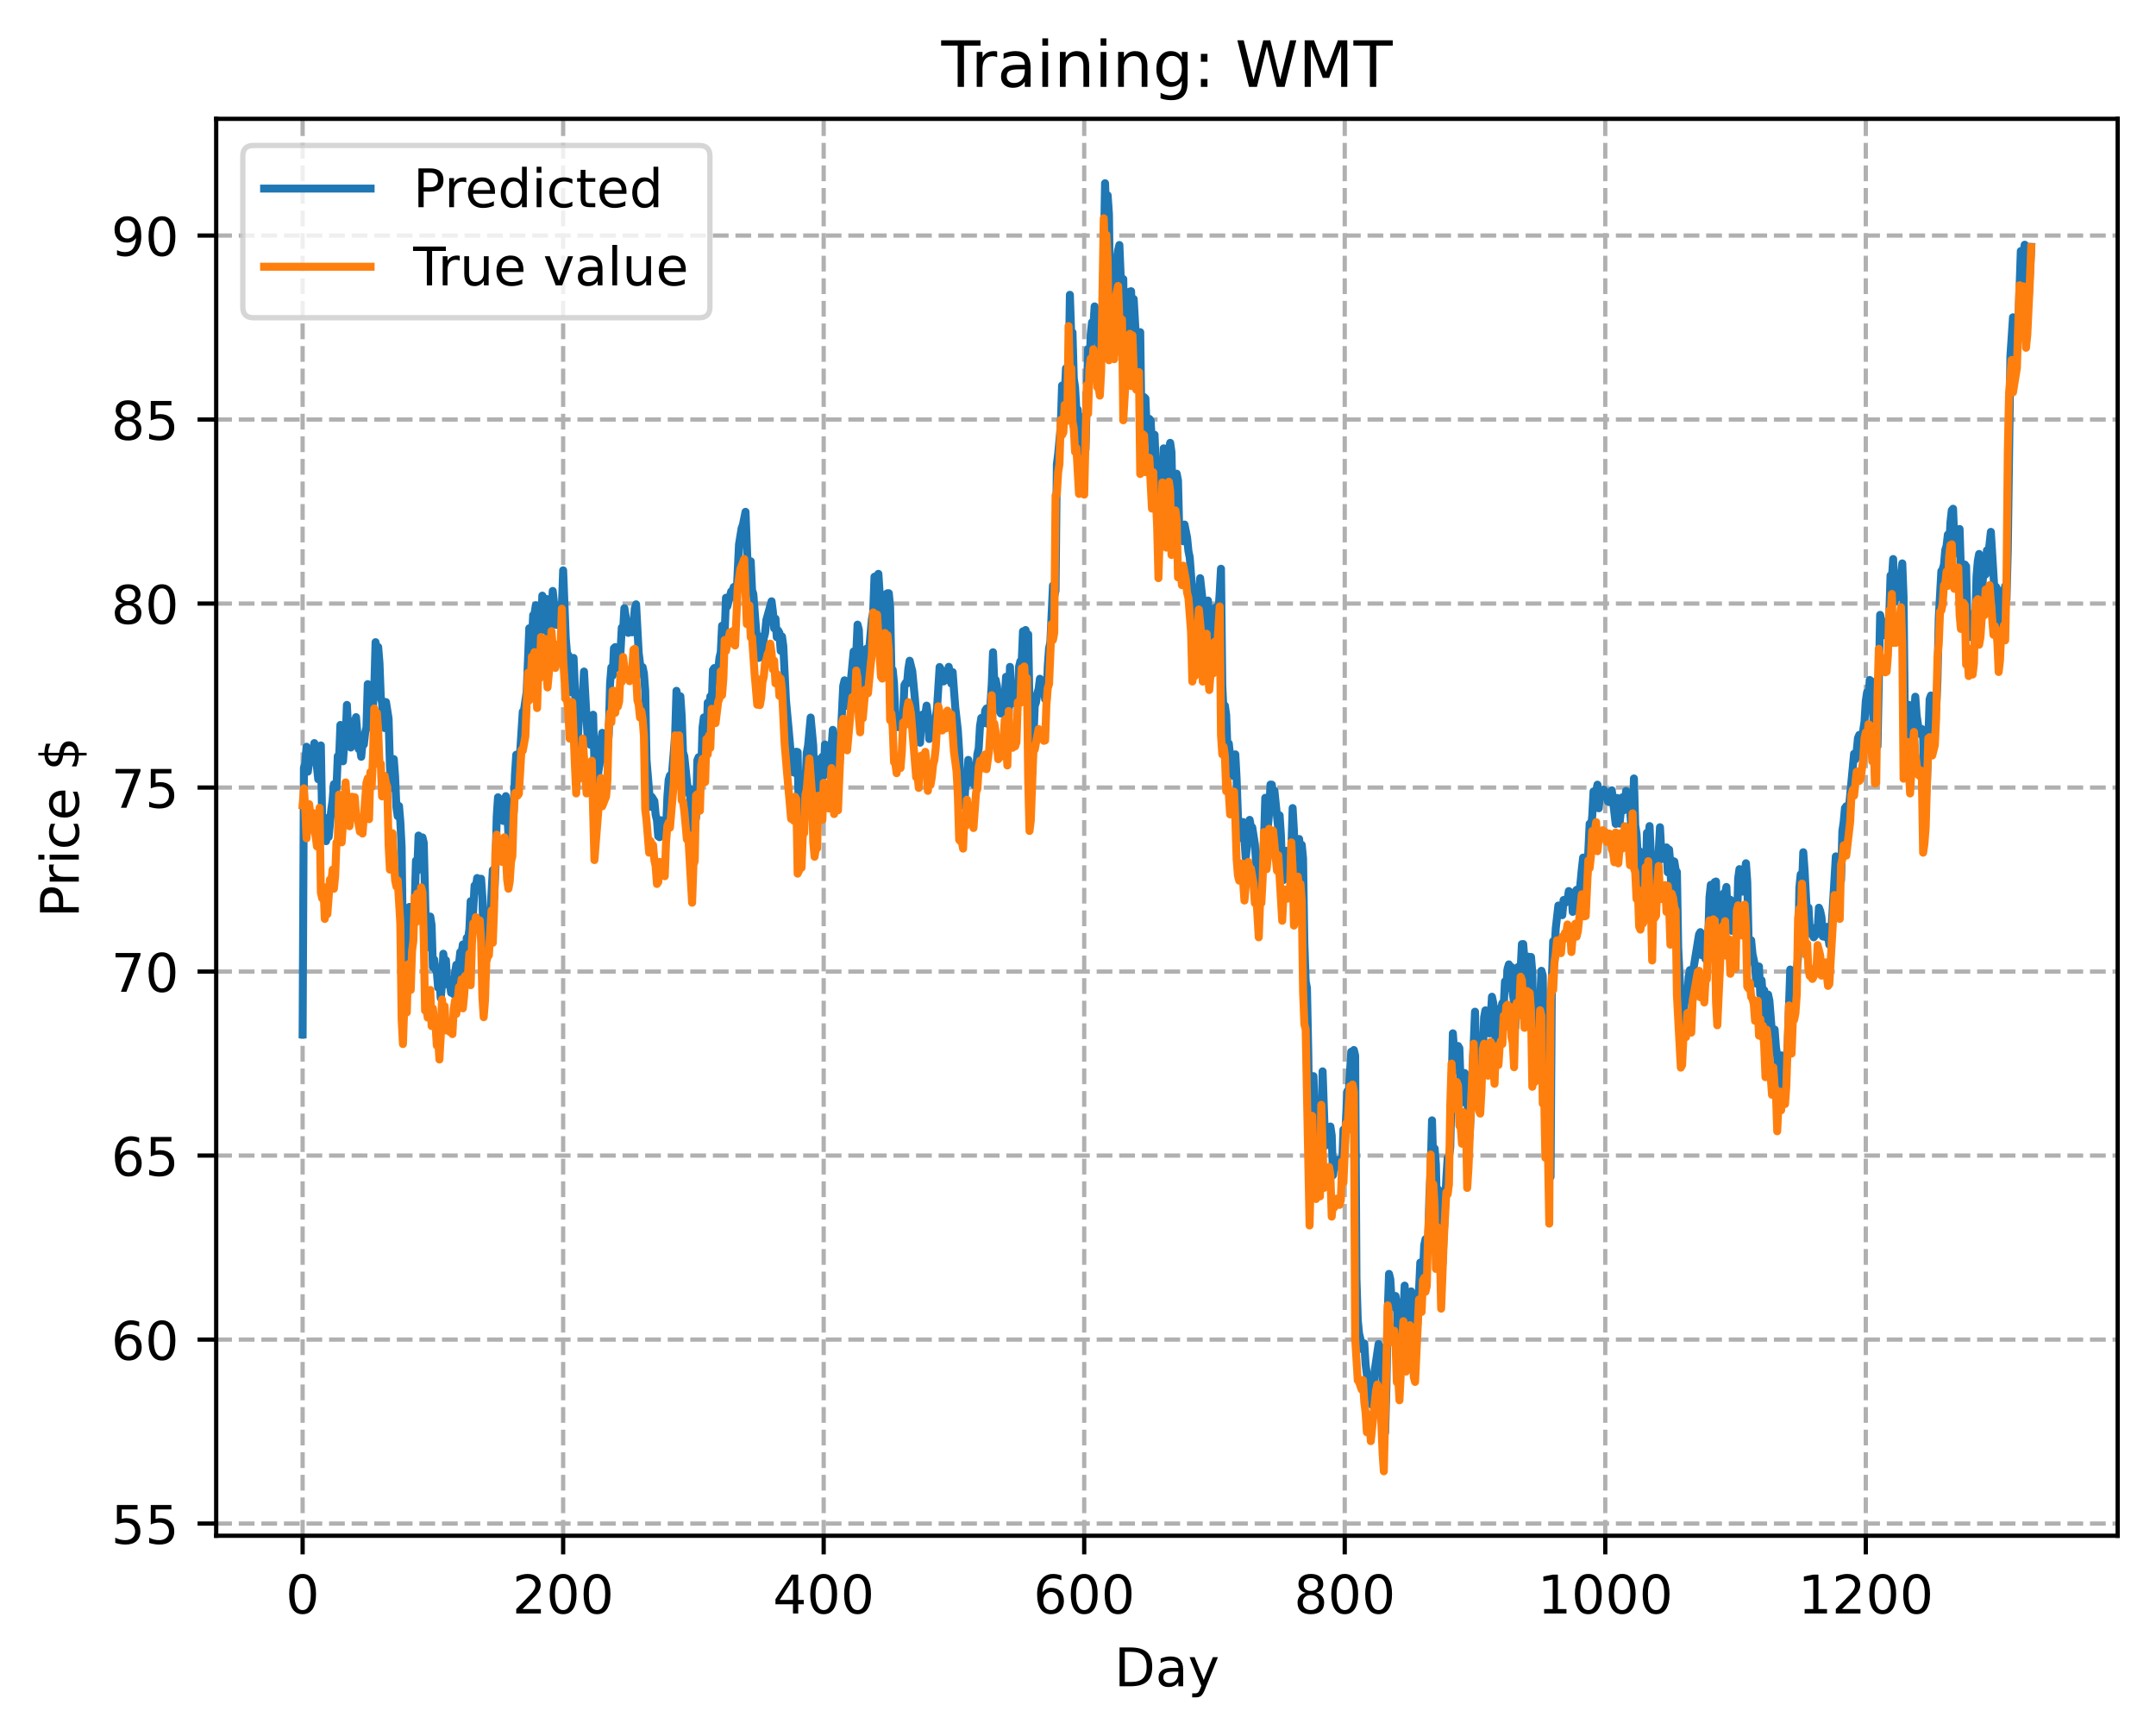 <?xml version="1.0" encoding="utf-8" standalone="no"?>
<!DOCTYPE svg PUBLIC "-//W3C//DTD SVG 1.1//EN"
  "http://www.w3.org/Graphics/SVG/1.1/DTD/svg11.dtd">
<!-- Created with matplotlib (https://matplotlib.org/) -->
<svg height="325.986pt" version="1.1" viewBox="0 0 404.923 325.986" width="404.923pt" xmlns="http://www.w3.org/2000/svg" xmlns:xlink="http://www.w3.org/1999/xlink">
 <defs>
  <style type="text/css">
*{stroke-linecap:butt;stroke-linejoin:round;}
  </style>
 </defs>
 <g id="figure_1">
  <g id="patch_1">
   <path d="M 0 325.986 
L 404.923 325.986 
L 404.923 0 
L 0 0 
z
" style="fill:#ffffff;"/>
  </g>
  <g id="axes_1">
   <g id="patch_2">
    <path d="M 40.603 288.43 
L 397.723 288.43 
L 397.723 22.318 
L 40.603 22.318 
z
" style="fill:#ffffff;"/>
   </g>
   <g id="matplotlib.axis_1">
    <g id="xtick_1">
     <g id="line2d_1">
      <path clip-path="url(#p9cf2bb838c)" d="M 56.836 288.43 
L 56.836 22.318 
" style="fill:none;stroke:#b0b0b0;stroke-dasharray:2.96,1.28;stroke-dashoffset:0;stroke-width:0.8;"/>
     </g>
     <g id="line2d_2">
      <defs>
       <path d="M 0 0 
L 0 3.5 
" id="m9260010c90" style="stroke:#000000;stroke-width:0.8;"/>
      </defs>
      <g>
       <use style="stroke:#000000;stroke-width:0.8;" x="56.836" xlink:href="#m9260010c90" y="288.43"/>
      </g>
     </g>
     <g id="text_1">
      <!-- 0 -->
      <defs>
       <path d="M 31.781 66.406 
Q 24.172 66.406 20.328 58.906 
Q 16.5 51.422 16.5 36.375 
Q 16.5 21.391 20.328 13.891 
Q 24.172 6.391 31.781 6.391 
Q 39.453 6.391 43.281 13.891 
Q 47.125 21.391 47.125 36.375 
Q 47.125 51.422 43.281 58.906 
Q 39.453 66.406 31.781 66.406 
z
M 31.781 74.219 
Q 44.047 74.219 50.516 64.516 
Q 56.984 54.828 56.984 36.375 
Q 56.984 17.969 50.516 8.266 
Q 44.047 -1.422 31.781 -1.422 
Q 19.531 -1.422 13.062 8.266 
Q 6.594 17.969 6.594 36.375 
Q 6.594 54.828 13.062 64.516 
Q 19.531 74.219 31.781 74.219 
z
" id="DejaVuSans-48"/>
      </defs>
      <g transform="translate(53.655 303.029)scale(0.1 -0.1)">
       <use xlink:href="#DejaVuSans-48"/>
      </g>
     </g>
    </g>
    <g id="xtick_2">
     <g id="line2d_3">
      <path clip-path="url(#p9cf2bb838c)" d="M 105.766 288.43 
L 105.766 22.318 
" style="fill:none;stroke:#b0b0b0;stroke-dasharray:2.96,1.28;stroke-dashoffset:0;stroke-width:0.8;"/>
     </g>
     <g id="line2d_4">
      <g>
       <use style="stroke:#000000;stroke-width:0.8;" x="105.766" xlink:href="#m9260010c90" y="288.43"/>
      </g>
     </g>
     <g id="text_2">
      <!-- 200 -->
      <defs>
       <path d="M 19.188 8.297 
L 53.609 8.297 
L 53.609 0 
L 7.328 0 
L 7.328 8.297 
Q 12.938 14.109 22.625 23.891 
Q 32.328 33.688 34.812 36.531 
Q 39.547 41.844 41.422 45.531 
Q 43.312 49.219 43.312 52.781 
Q 43.312 58.594 39.234 62.25 
Q 35.156 65.922 28.609 65.922 
Q 23.969 65.922 18.812 64.312 
Q 13.672 62.703 7.812 59.422 
L 7.812 69.391 
Q 13.766 71.781 18.938 73 
Q 24.125 74.219 28.422 74.219 
Q 39.75 74.219 46.484 68.547 
Q 53.219 62.891 53.219 53.422 
Q 53.219 48.922 51.531 44.891 
Q 49.859 40.875 45.406 35.406 
Q 44.188 33.984 37.641 27.219 
Q 31.109 20.453 19.188 8.297 
z
" id="DejaVuSans-50"/>
      </defs>
      <g transform="translate(96.223 303.029)scale(0.1 -0.1)">
       <use xlink:href="#DejaVuSans-50"/>
       <use x="63.623" xlink:href="#DejaVuSans-48"/>
       <use x="127.246" xlink:href="#DejaVuSans-48"/>
      </g>
     </g>
    </g>
    <g id="xtick_3">
     <g id="line2d_5">
      <path clip-path="url(#p9cf2bb838c)" d="M 154.697 288.43 
L 154.697 22.318 
" style="fill:none;stroke:#b0b0b0;stroke-dasharray:2.96,1.28;stroke-dashoffset:0;stroke-width:0.8;"/>
     </g>
     <g id="line2d_6">
      <g>
       <use style="stroke:#000000;stroke-width:0.8;" x="154.697" xlink:href="#m9260010c90" y="288.43"/>
      </g>
     </g>
     <g id="text_3">
      <!-- 400 -->
      <defs>
       <path d="M 37.797 64.312 
L 12.891 25.391 
L 37.797 25.391 
z
M 35.203 72.906 
L 47.609 72.906 
L 47.609 25.391 
L 58.016 25.391 
L 58.016 17.188 
L 47.609 17.188 
L 47.609 0 
L 37.797 0 
L 37.797 17.188 
L 4.891 17.188 
L 4.891 26.703 
z
" id="DejaVuSans-52"/>
      </defs>
      <g transform="translate(145.153 303.029)scale(0.1 -0.1)">
       <use xlink:href="#DejaVuSans-52"/>
       <use x="63.623" xlink:href="#DejaVuSans-48"/>
       <use x="127.246" xlink:href="#DejaVuSans-48"/>
      </g>
     </g>
    </g>
    <g id="xtick_4">
     <g id="line2d_7">
      <path clip-path="url(#p9cf2bb838c)" d="M 203.628 288.43 
L 203.628 22.318 
" style="fill:none;stroke:#b0b0b0;stroke-dasharray:2.96,1.28;stroke-dashoffset:0;stroke-width:0.8;"/>
     </g>
     <g id="line2d_8">
      <g>
       <use style="stroke:#000000;stroke-width:0.8;" x="203.628" xlink:href="#m9260010c90" y="288.43"/>
      </g>
     </g>
     <g id="text_4">
      <!-- 600 -->
      <defs>
       <path d="M 33.016 40.375 
Q 26.375 40.375 22.484 35.828 
Q 18.609 31.297 18.609 23.391 
Q 18.609 15.531 22.484 10.953 
Q 26.375 6.391 33.016 6.391 
Q 39.656 6.391 43.531 10.953 
Q 47.406 15.531 47.406 23.391 
Q 47.406 31.297 43.531 35.828 
Q 39.656 40.375 33.016 40.375 
z
M 52.594 71.297 
L 52.594 62.312 
Q 48.875 64.062 45.094 64.984 
Q 41.312 65.922 37.594 65.922 
Q 27.828 65.922 22.672 59.328 
Q 17.531 52.734 16.797 39.406 
Q 19.672 43.656 24.016 45.922 
Q 28.375 48.188 33.594 48.188 
Q 44.578 48.188 50.953 41.516 
Q 57.328 34.859 57.328 23.391 
Q 57.328 12.156 50.688 5.359 
Q 44.047 -1.422 33.016 -1.422 
Q 20.359 -1.422 13.672 8.266 
Q 6.984 17.969 6.984 36.375 
Q 6.984 53.656 15.188 63.938 
Q 23.391 74.219 37.203 74.219 
Q 40.922 74.219 44.703 73.484 
Q 48.484 72.75 52.594 71.297 
z
" id="DejaVuSans-54"/>
      </defs>
      <g transform="translate(194.084 303.029)scale(0.1 -0.1)">
       <use xlink:href="#DejaVuSans-54"/>
       <use x="63.623" xlink:href="#DejaVuSans-48"/>
       <use x="127.246" xlink:href="#DejaVuSans-48"/>
      </g>
     </g>
    </g>
    <g id="xtick_5">
     <g id="line2d_9">
      <path clip-path="url(#p9cf2bb838c)" d="M 252.558 288.43 
L 252.558 22.318 
" style="fill:none;stroke:#b0b0b0;stroke-dasharray:2.96,1.28;stroke-dashoffset:0;stroke-width:0.8;"/>
     </g>
     <g id="line2d_10">
      <g>
       <use style="stroke:#000000;stroke-width:0.8;" x="252.558" xlink:href="#m9260010c90" y="288.43"/>
      </g>
     </g>
     <g id="text_5">
      <!-- 800 -->
      <defs>
       <path d="M 31.781 34.625 
Q 24.75 34.625 20.719 30.859 
Q 16.703 27.094 16.703 20.516 
Q 16.703 13.922 20.719 10.156 
Q 24.75 6.391 31.781 6.391 
Q 38.812 6.391 42.859 10.172 
Q 46.922 13.969 46.922 20.516 
Q 46.922 27.094 42.891 30.859 
Q 38.875 34.625 31.781 34.625 
z
M 21.922 38.812 
Q 15.578 40.375 12.031 44.719 
Q 8.5 49.078 8.5 55.328 
Q 8.5 64.062 14.719 69.141 
Q 20.953 74.219 31.781 74.219 
Q 42.672 74.219 48.875 69.141 
Q 55.078 64.062 55.078 55.328 
Q 55.078 49.078 51.531 44.719 
Q 48 40.375 41.703 38.812 
Q 48.828 37.156 52.797 32.312 
Q 56.781 27.484 56.781 20.516 
Q 56.781 9.906 50.312 4.234 
Q 43.844 -1.422 31.781 -1.422 
Q 19.734 -1.422 13.25 4.234 
Q 6.781 9.906 6.781 20.516 
Q 6.781 27.484 10.781 32.312 
Q 14.797 37.156 21.922 38.812 
z
M 18.312 54.391 
Q 18.312 48.734 21.844 45.562 
Q 25.391 42.391 31.781 42.391 
Q 38.141 42.391 41.719 45.562 
Q 45.312 48.734 45.312 54.391 
Q 45.312 60.062 41.719 63.234 
Q 38.141 66.406 31.781 66.406 
Q 25.391 66.406 21.844 63.234 
Q 18.312 60.062 18.312 54.391 
z
" id="DejaVuSans-56"/>
      </defs>
      <g transform="translate(243.015 303.029)scale(0.1 -0.1)">
       <use xlink:href="#DejaVuSans-56"/>
       <use x="63.623" xlink:href="#DejaVuSans-48"/>
       <use x="127.246" xlink:href="#DejaVuSans-48"/>
      </g>
     </g>
    </g>
    <g id="xtick_6">
     <g id="line2d_11">
      <path clip-path="url(#p9cf2bb838c)" d="M 301.489 288.43 
L 301.489 22.318 
" style="fill:none;stroke:#b0b0b0;stroke-dasharray:2.96,1.28;stroke-dashoffset:0;stroke-width:0.8;"/>
     </g>
     <g id="line2d_12">
      <g>
       <use style="stroke:#000000;stroke-width:0.8;" x="301.489" xlink:href="#m9260010c90" y="288.43"/>
      </g>
     </g>
     <g id="text_6">
      <!-- 1000 -->
      <defs>
       <path d="M 12.406 8.297 
L 28.516 8.297 
L 28.516 63.922 
L 10.984 60.406 
L 10.984 69.391 
L 28.422 72.906 
L 38.281 72.906 
L 38.281 8.297 
L 54.391 8.297 
L 54.391 0 
L 12.406 0 
z
" id="DejaVuSans-49"/>
      </defs>
      <g transform="translate(288.764 303.029)scale(0.1 -0.1)">
       <use xlink:href="#DejaVuSans-49"/>
       <use x="63.623" xlink:href="#DejaVuSans-48"/>
       <use x="127.246" xlink:href="#DejaVuSans-48"/>
       <use x="190.869" xlink:href="#DejaVuSans-48"/>
      </g>
     </g>
    </g>
    <g id="xtick_7">
     <g id="line2d_13">
      <path clip-path="url(#p9cf2bb838c)" d="M 350.419 288.43 
L 350.419 22.318 
" style="fill:none;stroke:#b0b0b0;stroke-dasharray:2.96,1.28;stroke-dashoffset:0;stroke-width:0.8;"/>
     </g>
     <g id="line2d_14">
      <g>
       <use style="stroke:#000000;stroke-width:0.8;" x="350.419" xlink:href="#m9260010c90" y="288.43"/>
      </g>
     </g>
     <g id="text_7">
      <!-- 1200 -->
      <g transform="translate(337.694 303.029)scale(0.1 -0.1)">
       <use xlink:href="#DejaVuSans-49"/>
       <use x="63.623" xlink:href="#DejaVuSans-50"/>
       <use x="127.246" xlink:href="#DejaVuSans-48"/>
       <use x="190.869" xlink:href="#DejaVuSans-48"/>
      </g>
     </g>
    </g>
    <g id="text_8">
     <!-- Day -->
     <defs>
      <path d="M 19.672 64.797 
L 19.672 8.109 
L 31.594 8.109 
Q 46.688 8.109 53.688 14.938 
Q 60.688 21.781 60.688 36.531 
Q 60.688 51.172 53.688 57.984 
Q 46.688 64.797 31.594 64.797 
z
M 9.812 72.906 
L 30.078 72.906 
Q 51.266 72.906 61.172 64.094 
Q 71.094 55.281 71.094 36.531 
Q 71.094 17.672 61.125 8.828 
Q 51.172 0 30.078 0 
L 9.812 0 
z
" id="DejaVuSans-68"/>
      <path d="M 34.281 27.484 
Q 23.391 27.484 19.188 25 
Q 14.984 22.516 14.984 16.5 
Q 14.984 11.719 18.141 8.906 
Q 21.297 6.109 26.703 6.109 
Q 34.188 6.109 38.703 11.406 
Q 43.219 16.703 43.219 25.484 
L 43.219 27.484 
z
M 52.203 31.203 
L 52.203 0 
L 43.219 0 
L 43.219 8.297 
Q 40.141 3.328 35.547 0.953 
Q 30.953 -1.422 24.312 -1.422 
Q 15.922 -1.422 10.953 3.297 
Q 6 8.016 6 15.922 
Q 6 25.141 12.172 29.828 
Q 18.359 34.516 30.609 34.516 
L 43.219 34.516 
L 43.219 35.406 
Q 43.219 41.609 39.141 45 
Q 35.062 48.391 27.688 48.391 
Q 23 48.391 18.547 47.266 
Q 14.109 46.141 10.016 43.891 
L 10.016 52.203 
Q 14.938 54.109 19.578 55.047 
Q 24.219 56 28.609 56 
Q 40.484 56 46.344 49.844 
Q 52.203 43.703 52.203 31.203 
z
" id="DejaVuSans-97"/>
      <path d="M 32.172 -5.078 
Q 28.375 -14.844 24.75 -17.812 
Q 21.141 -20.797 15.094 -20.797 
L 7.906 -20.797 
L 7.906 -13.281 
L 13.188 -13.281 
Q 16.891 -13.281 18.938 -11.516 
Q 21 -9.766 23.484 -3.219 
L 25.094 0.875 
L 2.984 54.688 
L 12.5 54.688 
L 29.594 11.922 
L 46.688 54.688 
L 56.203 54.688 
z
" id="DejaVuSans-121"/>
     </defs>
     <g transform="translate(209.29 316.707)scale(0.1 -0.1)">
      <use xlink:href="#DejaVuSans-68"/>
      <use x="77.002" xlink:href="#DejaVuSans-97"/>
      <use x="138.281" xlink:href="#DejaVuSans-121"/>
     </g>
    </g>
   </g>
   <g id="matplotlib.axis_2">
    <g id="ytick_1">
     <g id="line2d_15">
      <path clip-path="url(#p9cf2bb838c)" d="M 40.603 286.149 
L 397.723 286.149 
" style="fill:none;stroke:#b0b0b0;stroke-dasharray:2.96,1.28;stroke-dashoffset:0;stroke-width:0.8;"/>
     </g>
     <g id="line2d_16">
      <defs>
       <path d="M 0 0 
L -3.5 0 
" id="m2bf51c1614" style="stroke:#000000;stroke-width:0.8;"/>
      </defs>
      <g>
       <use style="stroke:#000000;stroke-width:0.8;" x="40.603" xlink:href="#m2bf51c1614" y="286.149"/>
      </g>
     </g>
     <g id="text_9">
      <!-- 55 -->
      <defs>
       <path d="M 10.797 72.906 
L 49.516 72.906 
L 49.516 64.594 
L 19.828 64.594 
L 19.828 46.734 
Q 21.969 47.469 24.109 47.828 
Q 26.266 48.188 28.422 48.188 
Q 40.625 48.188 47.75 41.5 
Q 54.891 34.812 54.891 23.391 
Q 54.891 11.625 47.562 5.094 
Q 40.234 -1.422 26.906 -1.422 
Q 22.312 -1.422 17.547 -0.641 
Q 12.797 0.141 7.719 1.703 
L 7.719 11.625 
Q 12.109 9.234 16.797 8.062 
Q 21.484 6.891 26.703 6.891 
Q 35.156 6.891 40.078 11.328 
Q 45.016 15.766 45.016 23.391 
Q 45.016 31 40.078 35.438 
Q 35.156 39.891 26.703 39.891 
Q 22.75 39.891 18.812 39.016 
Q 14.891 38.141 10.797 36.281 
z
" id="DejaVuSans-53"/>
      </defs>
      <g transform="translate(20.878 289.948)scale(0.1 -0.1)">
       <use xlink:href="#DejaVuSans-53"/>
       <use x="63.623" xlink:href="#DejaVuSans-53"/>
      </g>
     </g>
    </g>
    <g id="ytick_2">
     <g id="line2d_17">
      <path clip-path="url(#p9cf2bb838c)" d="M 40.603 251.59 
L 397.723 251.59 
" style="fill:none;stroke:#b0b0b0;stroke-dasharray:2.96,1.28;stroke-dashoffset:0;stroke-width:0.8;"/>
     </g>
     <g id="line2d_18">
      <g>
       <use style="stroke:#000000;stroke-width:0.8;" x="40.603" xlink:href="#m2bf51c1614" y="251.59"/>
      </g>
     </g>
     <g id="text_10">
      <!-- 60 -->
      <g transform="translate(20.878 255.389)scale(0.1 -0.1)">
       <use xlink:href="#DejaVuSans-54"/>
       <use x="63.623" xlink:href="#DejaVuSans-48"/>
      </g>
     </g>
    </g>
    <g id="ytick_3">
     <g id="line2d_19">
      <path clip-path="url(#p9cf2bb838c)" d="M 40.603 217.031 
L 397.723 217.031 
" style="fill:none;stroke:#b0b0b0;stroke-dasharray:2.96,1.28;stroke-dashoffset:0;stroke-width:0.8;"/>
     </g>
     <g id="line2d_20">
      <g>
       <use style="stroke:#000000;stroke-width:0.8;" x="40.603" xlink:href="#m2bf51c1614" y="217.031"/>
      </g>
     </g>
     <g id="text_11">
      <!-- 65 -->
      <g transform="translate(20.878 220.83)scale(0.1 -0.1)">
       <use xlink:href="#DejaVuSans-54"/>
       <use x="63.623" xlink:href="#DejaVuSans-53"/>
      </g>
     </g>
    </g>
    <g id="ytick_4">
     <g id="line2d_21">
      <path clip-path="url(#p9cf2bb838c)" d="M 40.603 182.472 
L 397.723 182.472 
" style="fill:none;stroke:#b0b0b0;stroke-dasharray:2.96,1.28;stroke-dashoffset:0;stroke-width:0.8;"/>
     </g>
     <g id="line2d_22">
      <g>
       <use style="stroke:#000000;stroke-width:0.8;" x="40.603" xlink:href="#m2bf51c1614" y="182.472"/>
      </g>
     </g>
     <g id="text_12">
      <!-- 70 -->
      <defs>
       <path d="M 8.203 72.906 
L 55.078 72.906 
L 55.078 68.703 
L 28.609 0 
L 18.312 0 
L 43.219 64.594 
L 8.203 64.594 
z
" id="DejaVuSans-55"/>
      </defs>
      <g transform="translate(20.878 186.272)scale(0.1 -0.1)">
       <use xlink:href="#DejaVuSans-55"/>
       <use x="63.623" xlink:href="#DejaVuSans-48"/>
      </g>
     </g>
    </g>
    <g id="ytick_5">
     <g id="line2d_23">
      <path clip-path="url(#p9cf2bb838c)" d="M 40.603 147.914 
L 397.723 147.914 
" style="fill:none;stroke:#b0b0b0;stroke-dasharray:2.96,1.28;stroke-dashoffset:0;stroke-width:0.8;"/>
     </g>
     <g id="line2d_24">
      <g>
       <use style="stroke:#000000;stroke-width:0.8;" x="40.603" xlink:href="#m2bf51c1614" y="147.914"/>
      </g>
     </g>
     <g id="text_13">
      <!-- 75 -->
      <g transform="translate(20.878 151.713)scale(0.1 -0.1)">
       <use xlink:href="#DejaVuSans-55"/>
       <use x="63.623" xlink:href="#DejaVuSans-53"/>
      </g>
     </g>
    </g>
    <g id="ytick_6">
     <g id="line2d_25">
      <path clip-path="url(#p9cf2bb838c)" d="M 40.603 113.355 
L 397.723 113.355 
" style="fill:none;stroke:#b0b0b0;stroke-dasharray:2.96,1.28;stroke-dashoffset:0;stroke-width:0.8;"/>
     </g>
     <g id="line2d_26">
      <g>
       <use style="stroke:#000000;stroke-width:0.8;" x="40.603" xlink:href="#m2bf51c1614" y="113.355"/>
      </g>
     </g>
     <g id="text_14">
      <!-- 80 -->
      <g transform="translate(20.878 117.154)scale(0.1 -0.1)">
       <use xlink:href="#DejaVuSans-56"/>
       <use x="63.623" xlink:href="#DejaVuSans-48"/>
      </g>
     </g>
    </g>
    <g id="ytick_7">
     <g id="line2d_27">
      <path clip-path="url(#p9cf2bb838c)" d="M 40.603 78.796 
L 397.723 78.796 
" style="fill:none;stroke:#b0b0b0;stroke-dasharray:2.96,1.28;stroke-dashoffset:0;stroke-width:0.8;"/>
     </g>
     <g id="line2d_28">
      <g>
       <use style="stroke:#000000;stroke-width:0.8;" x="40.603" xlink:href="#m2bf51c1614" y="78.796"/>
      </g>
     </g>
     <g id="text_15">
      <!-- 85 -->
      <g transform="translate(20.878 82.595)scale(0.1 -0.1)">
       <use xlink:href="#DejaVuSans-56"/>
       <use x="63.623" xlink:href="#DejaVuSans-53"/>
      </g>
     </g>
    </g>
    <g id="ytick_8">
     <g id="line2d_29">
      <path clip-path="url(#p9cf2bb838c)" d="M 40.603 44.237 
L 397.723 44.237 
" style="fill:none;stroke:#b0b0b0;stroke-dasharray:2.96,1.28;stroke-dashoffset:0;stroke-width:0.8;"/>
     </g>
     <g id="line2d_30">
      <g>
       <use style="stroke:#000000;stroke-width:0.8;" x="40.603" xlink:href="#m2bf51c1614" y="44.237"/>
      </g>
     </g>
     <g id="text_16">
      <!-- 90 -->
      <defs>
       <path d="M 10.984 1.516 
L 10.984 10.5 
Q 14.703 8.734 18.5 7.812 
Q 22.312 6.891 25.984 6.891 
Q 35.75 6.891 40.891 13.453 
Q 46.047 20.016 46.781 33.406 
Q 43.953 29.203 39.594 26.953 
Q 35.25 24.703 29.984 24.703 
Q 19.047 24.703 12.672 31.312 
Q 6.297 37.938 6.297 49.422 
Q 6.297 60.641 12.938 67.422 
Q 19.578 74.219 30.609 74.219 
Q 43.266 74.219 49.922 64.516 
Q 56.594 54.828 56.594 36.375 
Q 56.594 19.141 48.406 8.859 
Q 40.234 -1.422 26.422 -1.422 
Q 22.703 -1.422 18.891 -0.688 
Q 15.094 0.047 10.984 1.516 
z
M 30.609 32.422 
Q 37.25 32.422 41.125 36.953 
Q 45.016 41.5 45.016 49.422 
Q 45.016 57.281 41.125 61.844 
Q 37.25 66.406 30.609 66.406 
Q 23.969 66.406 20.094 61.844 
Q 16.219 57.281 16.219 49.422 
Q 16.219 41.5 20.094 36.953 
Q 23.969 32.422 30.609 32.422 
z
" id="DejaVuSans-57"/>
      </defs>
      <g transform="translate(20.878 48.036)scale(0.1 -0.1)">
       <use xlink:href="#DejaVuSans-57"/>
       <use x="63.623" xlink:href="#DejaVuSans-48"/>
      </g>
     </g>
    </g>
    <g id="text_17">
     <!-- Price $ -->
     <defs>
      <path d="M 19.672 64.797 
L 19.672 37.406 
L 32.078 37.406 
Q 38.969 37.406 42.719 40.969 
Q 46.484 44.531 46.484 51.125 
Q 46.484 57.672 42.719 61.234 
Q 38.969 64.797 32.078 64.797 
z
M 9.812 72.906 
L 32.078 72.906 
Q 44.344 72.906 50.609 67.359 
Q 56.891 61.812 56.891 51.125 
Q 56.891 40.328 50.609 34.812 
Q 44.344 29.297 32.078 29.297 
L 19.672 29.297 
L 19.672 0 
L 9.812 0 
z
" id="DejaVuSans-80"/>
      <path d="M 41.109 46.297 
Q 39.594 47.172 37.812 47.578 
Q 36.031 48 33.891 48 
Q 26.266 48 22.188 43.047 
Q 18.109 38.094 18.109 28.812 
L 18.109 0 
L 9.078 0 
L 9.078 54.688 
L 18.109 54.688 
L 18.109 46.188 
Q 20.953 51.172 25.484 53.578 
Q 30.031 56 36.531 56 
Q 37.453 56 38.578 55.875 
Q 39.703 55.766 41.062 55.516 
z
" id="DejaVuSans-114"/>
      <path d="M 9.422 54.688 
L 18.406 54.688 
L 18.406 0 
L 9.422 0 
z
M 9.422 75.984 
L 18.406 75.984 
L 18.406 64.594 
L 9.422 64.594 
z
" id="DejaVuSans-105"/>
      <path d="M 48.781 52.594 
L 48.781 44.188 
Q 44.969 46.297 41.141 47.344 
Q 37.312 48.391 33.406 48.391 
Q 24.656 48.391 19.812 42.844 
Q 14.984 37.312 14.984 27.297 
Q 14.984 17.281 19.812 11.734 
Q 24.656 6.203 33.406 6.203 
Q 37.312 6.203 41.141 7.25 
Q 44.969 8.297 48.781 10.406 
L 48.781 2.094 
Q 45.016 0.344 40.984 -0.531 
Q 36.969 -1.422 32.422 -1.422 
Q 20.062 -1.422 12.781 6.344 
Q 5.516 14.109 5.516 27.297 
Q 5.516 40.672 12.859 48.328 
Q 20.219 56 33.016 56 
Q 37.156 56 41.109 55.141 
Q 45.062 54.297 48.781 52.594 
z
" id="DejaVuSans-99"/>
      <path d="M 56.203 29.594 
L 56.203 25.203 
L 14.891 25.203 
Q 15.484 15.922 20.484 11.062 
Q 25.484 6.203 34.422 6.203 
Q 39.594 6.203 44.453 7.469 
Q 49.312 8.734 54.109 11.281 
L 54.109 2.781 
Q 49.266 0.734 44.188 -0.344 
Q 39.109 -1.422 33.891 -1.422 
Q 20.797 -1.422 13.156 6.188 
Q 5.516 13.812 5.516 26.812 
Q 5.516 40.234 12.766 48.109 
Q 20.016 56 32.328 56 
Q 43.359 56 49.781 48.891 
Q 56.203 41.797 56.203 29.594 
z
M 47.219 32.234 
Q 47.125 39.594 43.094 43.984 
Q 39.062 48.391 32.422 48.391 
Q 24.906 48.391 20.391 44.141 
Q 15.875 39.891 15.188 32.172 
z
" id="DejaVuSans-101"/>
      <path id="DejaVuSans-32"/>
      <path d="M 33.797 -14.703 
L 28.906 -14.703 
L 28.859 0 
Q 23.734 0.094 18.609 1.188 
Q 13.484 2.297 8.297 4.5 
L 8.297 13.281 
Q 13.281 10.156 18.375 8.562 
Q 23.484 6.984 28.906 6.938 
L 28.906 29.203 
Q 18.109 30.953 13.203 35.156 
Q 8.297 39.359 8.297 46.688 
Q 8.297 54.641 13.625 59.219 
Q 18.953 63.812 28.906 64.5 
L 28.906 75.984 
L 33.797 75.984 
L 33.797 64.656 
Q 38.328 64.453 42.578 63.688 
Q 46.828 62.938 50.875 61.625 
L 50.875 53.078 
Q 46.828 55.125 42.547 56.25 
Q 38.281 57.375 33.797 57.562 
L 33.797 36.719 
Q 44.875 35.016 50.094 30.609 
Q 55.328 26.219 55.328 18.609 
Q 55.328 10.359 49.781 5.594 
Q 44.234 0.828 33.797 0.094 
z
M 28.906 37.594 
L 28.906 57.625 
Q 23.25 56.984 20.266 54.391 
Q 17.281 51.812 17.281 47.516 
Q 17.281 43.312 20.031 40.969 
Q 22.797 38.625 28.906 37.594 
z
M 33.797 28.219 
L 33.797 7.078 
Q 39.984 7.906 43.141 10.594 
Q 46.297 13.281 46.297 17.672 
Q 46.297 21.969 43.281 24.5 
Q 40.281 27.047 33.797 28.219 
z
" id="DejaVuSans-36"/>
     </defs>
     <g transform="translate(14.798 172.342)rotate(-90)scale(0.1 -0.1)">
      <use xlink:href="#DejaVuSans-80"/>
      <use x="58.553" xlink:href="#DejaVuSans-114"/>
      <use x="99.666" xlink:href="#DejaVuSans-105"/>
      <use x="127.449" xlink:href="#DejaVuSans-99"/>
      <use x="182.43" xlink:href="#DejaVuSans-101"/>
      <use x="243.953" xlink:href="#DejaVuSans-32"/>
      <use x="275.74" xlink:href="#DejaVuSans-36"/>
     </g>
    </g>
   </g>
   <g id="line2d_31">
    <path clip-path="url(#p9cf2bb838c)" d="M 56.836 194.28 
L 57.081 144.192 
L 57.325 143.513 
L 57.57 140.25 
L 57.814 144.929 
L 58.304 141.223 
L 58.548 140.868 
L 58.793 141.665 
L 59.038 139.563 
L 59.772 146.355 
L 60.016 141.784 
L 60.261 140.001 
L 60.506 154.062 
L 60.75 155.508 
L 60.995 153.582 
L 61.24 157.984 
L 61.484 155.487 
L 61.729 157.19 
L 62.218 152.07 
L 62.463 150.318 
L 62.708 147.284 
L 62.952 150.299 
L 63.197 147.856 
L 63.441 142.001 
L 63.686 142.421 
L 63.931 136.155 
L 64.42 142.982 
L 64.665 139.526 
L 64.909 138.959 
L 65.154 132.392 
L 65.399 137.271 
L 65.643 139.768 
L 65.888 140.398 
L 66.377 135.423 
L 66.622 136.166 
L 66.867 134.69 
L 67.356 140.672 
L 67.601 140.458 
L 67.845 142.136 
L 68.09 139.561 
L 68.335 139.832 
L 68.579 137.661 
L 68.824 136.598 
L 69.069 128.486 
L 69.313 129.457 
L 69.558 136.596 
L 69.802 131.649 
L 70.047 132.54 
L 70.292 129.359 
L 70.536 120.612 
L 70.781 122.163 
L 71.026 121.51 
L 71.27 124.484 
L 71.515 130.94 
L 71.76 131.94 
L 72.004 136.342 
L 72.249 136.748 
L 72.494 131.86 
L 72.983 134.964 
L 73.228 143.674 
L 73.472 147.997 
L 73.962 142.57 
L 74.206 145.866 
L 74.451 151.562 
L 74.696 153.293 
L 74.94 151.378 
L 75.185 154.293 
L 75.429 159.081 
L 75.674 177.935 
L 75.919 184.596 
L 76.163 179.42 
L 76.408 178.367 
L 76.653 178.481 
L 76.897 170.326 
L 77.142 172.116 
L 77.387 175.705 
L 77.631 170.197 
L 77.876 170.257 
L 78.121 161.646 
L 78.365 163.552 
L 78.61 156.929 
L 78.855 160.444 
L 79.099 160.279 
L 79.344 157.273 
L 79.589 158.29 
L 80.078 178.001 
L 80.323 175.164 
L 80.812 172.141 
L 81.056 173.712 
L 81.301 181.622 
L 81.546 180.215 
L 81.79 182.163 
L 82.035 182.428 
L 82.28 185.488 
L 82.524 183.785 
L 82.769 187.443 
L 83.014 184.927 
L 83.258 179.122 
L 83.503 181.569 
L 83.748 180.337 
L 83.992 184.875 
L 84.237 184.532 
L 84.482 184.72 
L 84.726 186.45 
L 84.971 185.005 
L 85.216 186.748 
L 85.46 182.712 
L 85.705 181.19 
L 85.95 183.424 
L 86.439 178.808 
L 86.684 179.096 
L 86.928 177.383 
L 87.173 182.242 
L 87.417 180.084 
L 87.662 176.157 
L 87.907 176.317 
L 88.151 174.527 
L 88.396 169.257 
L 88.641 175.233 
L 89.13 166.32 
L 89.375 166.556 
L 89.619 164.907 
L 89.864 165.189 
L 90.353 165.038 
L 90.598 168.484 
L 90.843 177.908 
L 91.087 182.001 
L 91.332 179.149 
L 91.577 172.721 
L 91.821 171.963 
L 92.066 172.083 
L 92.555 163.415 
L 92.8 168.677 
L 93.044 163.289 
L 93.289 153.373 
L 93.534 149.737 
L 93.778 151.565 
L 94.023 151.668 
L 94.268 153.598 
L 94.512 154.184 
L 94.757 150.321 
L 95.002 149.525 
L 95.246 152.056 
L 95.491 156.701 
L 95.736 158.564 
L 95.98 157.113 
L 96.225 153.442 
L 96.47 152.564 
L 96.714 145.512 
L 96.959 141.744 
L 97.204 141.925 
L 97.693 141.235 
L 98.182 133.665 
L 98.427 133.27 
L 98.916 129.953 
L 99.405 117.992 
L 99.65 122.353 
L 99.895 120.28 
L 100.139 115.52 
L 100.384 115.356 
L 100.629 113.669 
L 100.873 114.188 
L 101.118 123.198 
L 101.363 116.902 
L 101.607 118.474 
L 101.852 111.869 
L 102.097 118.286 
L 102.586 112.474 
L 103.075 120.809 
L 103.565 116.098 
L 103.809 110.988 
L 104.054 113.283 
L 104.299 113.546 
L 104.543 117.363 
L 104.788 117.01 
L 105.032 113.982 
L 105.277 115.928 
L 105.522 114.24 
L 105.766 107.113 
L 106.256 119.824 
L 106.5 122.8 
L 106.745 123.02 
L 106.99 125.493 
L 107.234 130.039 
L 107.479 124.347 
L 107.724 123.569 
L 108.213 134.501 
L 108.458 140.063 
L 108.702 135.143 
L 108.947 132.568 
L 109.192 134.058 
L 109.436 130.85 
L 109.681 126.122 
L 110.415 139.456 
L 110.66 139.105 
L 110.904 139.882 
L 111.149 139.369 
L 111.393 134.236 
L 111.883 152.118 
L 112.127 149.746 
L 112.372 144.976 
L 112.617 143.527 
L 112.861 139.412 
L 113.106 137.638 
L 113.351 142.621 
L 113.595 142.579 
L 113.84 141.421 
L 114.085 140.878 
L 114.329 137.873 
L 114.574 128.429 
L 114.819 125.354 
L 115.063 126.874 
L 115.308 121.741 
L 115.553 121.53 
L 115.797 125.465 
L 116.042 123.215 
L 116.287 123.746 
L 116.531 122.533 
L 116.776 117.876 
L 117.02 118.514 
L 117.265 114.23 
L 117.999 118.858 
L 118.488 118.632 
L 118.733 118.758 
L 118.978 117.33 
L 119.222 114.275 
L 119.467 113.503 
L 119.956 122.623 
L 120.446 126.602 
L 120.69 125.297 
L 120.935 126.473 
L 121.18 129.746 
L 121.424 142.723 
L 122.158 151.53 
L 122.403 149.657 
L 122.892 150.439 
L 123.137 153.036 
L 123.381 154.024 
L 123.626 157.063 
L 123.871 157.235 
L 124.115 154.048 
L 124.36 155.385 
L 124.605 154.253 
L 124.849 155.671 
L 125.094 155.876 
L 125.339 149.716 
L 125.583 146.477 
L 125.828 145.64 
L 126.073 146.878 
L 126.562 141.045 
L 126.807 137.879 
L 127.051 129.741 
L 127.296 130.993 
L 127.541 134.155 
L 127.785 130.772 
L 128.03 134.457 
L 128.275 141.262 
L 128.519 142.053 
L 129.008 146.75 
L 129.253 148.937 
L 129.498 148.084 
L 129.987 154.284 
L 130.232 160.61 
L 130.476 154.668 
L 130.721 153.584 
L 130.966 142.795 
L 131.21 142.204 
L 131.455 143.041 
L 131.7 144.658 
L 131.944 136.64 
L 132.189 134.745 
L 132.434 135.308 
L 132.678 138.917 
L 132.923 131.962 
L 133.168 133.826 
L 133.412 130.777 
L 133.657 132.741 
L 133.902 125.824 
L 134.146 125.471 
L 134.636 128.038 
L 135.125 123.535 
L 135.369 122.463 
L 135.614 117.511 
L 135.859 121.207 
L 136.103 118.936 
L 136.348 112.267 
L 136.593 113.905 
L 137.327 111.087 
L 137.571 110.949 
L 137.816 110.243 
L 138.061 111.992 
L 138.305 112.421 
L 138.795 102.224 
L 139.284 99.224 
L 139.529 98.547 
L 140.018 96.128 
L 140.507 108.547 
L 140.752 105.82 
L 140.996 105.409 
L 141.241 110.816 
L 141.486 111.59 
L 141.975 117.889 
L 142.464 123.573 
L 142.709 119.568 
L 142.954 123.441 
L 143.198 122.624 
L 143.443 119.865 
L 143.688 118.918 
L 143.932 116.438 
L 144.911 112.933 
L 145.156 114.882 
L 145.4 118.014 
L 145.645 116.196 
L 145.89 119.681 
L 146.134 118.408 
L 146.379 118.842 
L 146.624 122.235 
L 146.868 119.54 
L 147.113 121.329 
L 147.602 131.376 
L 148.091 136.688 
L 148.825 145.012 
L 149.07 141.881 
L 149.315 145.174 
L 149.559 141.184 
L 149.804 141.25 
L 150.049 153.965 
L 150.293 154.629 
L 150.538 153.674 
L 150.783 154.046 
L 151.027 148.078 
L 151.272 147.447 
L 151.517 141.387 
L 151.761 140.059 
L 152.251 134.762 
L 152.74 140.089 
L 152.984 148.637 
L 153.229 152.001 
L 153.474 151.205 
L 153.718 151.435 
L 153.963 142.553 
L 154.208 143.216 
L 154.452 142.119 
L 154.697 145.709 
L 154.942 139.824 
L 155.186 141.191 
L 155.431 140.611 
L 155.92 143.821 
L 156.41 137.077 
L 156.899 145.158 
L 157.144 142.656 
L 157.388 141.66 
L 157.633 144.132 
L 158.367 128.816 
L 158.612 127.775 
L 158.856 131.706 
L 159.101 132.059 
L 159.345 132.662 
L 160.324 122.354 
L 160.569 123.279 
L 160.813 122.852 
L 161.058 117.313 
L 161.303 118.293 
L 161.547 125.791 
L 161.792 128.958 
L 162.037 123.675 
L 162.281 126.451 
L 162.771 121.822 
L 163.26 121.737 
L 163.749 116.304 
L 163.994 114.979 
L 164.239 108.311 
L 164.483 108.465 
L 164.972 107.773 
L 165.706 119.051 
L 165.951 119.864 
L 166.44 111.567 
L 166.685 111.417 
L 166.93 111.416 
L 167.174 114.005 
L 167.419 126.124 
L 167.664 125.807 
L 167.908 128.33 
L 168.153 134.444 
L 168.398 134.848 
L 168.642 136.571 
L 168.887 135.667 
L 169.376 136.746 
L 169.621 133.943 
L 169.866 128.644 
L 170.11 128.229 
L 170.355 128.364 
L 170.6 125.571 
L 170.844 124.095 
L 171.333 126.048 
L 171.823 131.144 
L 172.312 137.363 
L 172.557 137.473 
L 172.801 139.494 
L 173.046 135.476 
L 173.291 134.196 
L 173.535 135.283 
L 173.78 134.233 
L 174.025 132.523 
L 174.269 134.4 
L 174.514 138.794 
L 174.759 136.574 
L 175.003 138.473 
L 175.248 137.646 
L 175.493 135.653 
L 175.737 134.81 
L 175.982 133.052 
L 176.471 125.273 
L 176.716 125.714 
L 177.205 127.992 
L 177.45 126.095 
L 177.694 126.04 
L 177.939 127.698 
L 178.184 125.239 
L 178.673 128.375 
L 178.918 126.232 
L 179.407 132.785 
L 179.896 137.163 
L 180.141 141.132 
L 180.386 148.379 
L 181.12 151.408 
L 181.364 146.235 
L 181.609 147.224 
L 181.854 142.719 
L 182.343 145.711 
L 182.588 146.996 
L 182.832 144.557 
L 183.077 147.567 
L 183.566 141.625 
L 183.811 140.587 
L 184.055 136.36 
L 184.3 134.836 
L 184.545 135.077 
L 184.789 135.822 
L 185.034 133.456 
L 185.279 133.071 
L 185.523 135.968 
L 186.013 132.244 
L 186.257 128.637 
L 186.502 122.499 
L 186.747 128.402 
L 186.991 127.675 
L 187.236 128.842 
L 187.725 133.589 
L 187.97 134.007 
L 188.215 130.705 
L 188.704 130.939 
L 188.948 127.109 
L 189.438 134.463 
L 189.682 125.248 
L 189.927 130.726 
L 190.172 129.166 
L 190.416 132.1 
L 190.661 130.144 
L 190.906 131.834 
L 191.15 131.801 
L 191.395 125.187 
L 191.64 124.186 
L 191.884 124.39 
L 192.129 118.57 
L 192.374 120.698 
L 192.618 118.326 
L 192.863 122.202 
L 193.108 119.145 
L 193.597 146.091 
L 193.842 145.158 
L 194.331 132.604 
L 194.575 131.903 
L 194.82 130.224 
L 195.065 129.393 
L 195.309 127.48 
L 195.554 128.478 
L 196.043 129.343 
L 196.288 131.316 
L 196.533 131.627 
L 196.777 125.187 
L 197.022 121.798 
L 197.267 120.646 
L 197.756 109.975 
L 198.001 111.955 
L 198.245 110.956 
L 198.49 87.187 
L 198.735 85.259 
L 199.224 80.034 
L 199.469 72.404 
L 199.713 74.469 
L 199.958 74.298 
L 200.203 69.175 
L 200.447 71.597 
L 200.692 71.756 
L 200.936 55.369 
L 201.181 62.732 
L 201.426 62.436 
L 201.67 71.036 
L 201.915 72.79 
L 202.16 77.068 
L 202.404 76.912 
L 202.894 84.895 
L 203.138 79.562 
L 203.383 79.187 
L 203.628 78.244 
L 203.872 84.424 
L 204.362 65.528 
L 204.606 69.868 
L 204.851 62.795 
L 205.096 60.539 
L 205.34 61.41 
L 205.585 57.547 
L 205.83 58.892 
L 206.074 58.378 
L 206.319 64.821 
L 206.563 65.177 
L 206.808 66.683 
L 207.053 62.278 
L 207.542 34.414 
L 207.787 40.833 
L 208.031 36.688 
L 208.276 40.269 
L 208.521 58.022 
L 208.765 54.282 
L 209.01 57.879 
L 209.255 58.337 
L 209.499 59.21 
L 209.744 48.954 
L 209.989 47.018 
L 210.233 46.015 
L 210.723 57.693 
L 210.967 52.418 
L 211.212 69.488 
L 211.946 60.128 
L 212.191 54.761 
L 212.435 54.697 
L 212.68 64.437 
L 212.924 56.155 
L 213.414 64.736 
L 213.658 65.572 
L 213.903 64.77 
L 214.148 62.386 
L 214.392 80.457 
L 214.882 74.59 
L 215.126 74.832 
L 215.371 80.911 
L 215.616 79.447 
L 215.86 78.668 
L 216.105 78.991 
L 216.594 87.562 
L 216.839 81.645 
L 217.084 87.699 
L 217.328 86.444 
L 217.573 91.032 
L 217.818 99.988 
L 218.062 93.097 
L 218.307 93.106 
L 218.551 84.207 
L 218.796 87.559 
L 219.041 88.297 
L 219.285 94.899 
L 219.53 84.409 
L 219.775 83.169 
L 220.019 84.898 
L 220.264 96.169 
L 220.509 93.321 
L 220.753 96.098 
L 220.998 88.963 
L 221.243 90.247 
L 221.487 100.228 
L 221.732 100.678 
L 221.977 98.835 
L 222.221 101.657 
L 222.466 98.514 
L 222.955 101.001 
L 223.2 103.485 
L 223.445 104.693 
L 223.934 111.144 
L 224.179 120.285 
L 224.423 119.204 
L 224.668 119.784 
L 224.912 117.432 
L 225.402 108.591 
L 225.891 113 
L 226.136 120.988 
L 226.38 120.429 
L 226.87 112.786 
L 227.359 122.514 
L 227.604 120.226 
L 227.848 116.831 
L 228.093 119.38 
L 228.338 114.057 
L 228.582 118.532 
L 229.072 111.395 
L 229.316 106.818 
L 229.561 128.736 
L 229.806 133.823 
L 230.05 132.522 
L 230.295 134.295 
L 230.539 140.932 
L 230.784 139.637 
L 231.029 141.955 
L 231.273 145.706 
L 231.518 142.922 
L 231.763 143.697 
L 232.007 141.679 
L 232.252 146.257 
L 232.497 153.25 
L 232.741 156.462 
L 232.986 157.374 
L 233.231 154.708 
L 233.475 154.387 
L 233.965 161.15 
L 234.699 153.984 
L 234.943 155.357 
L 235.188 155.386 
L 235.677 158.527 
L 235.922 162.133 
L 236.167 160.83 
L 236.656 168.016 
L 236.9 162.283 
L 237.145 162.146 
L 237.39 158.001 
L 237.634 149.839 
L 237.879 153.587 
L 238.124 155.27 
L 238.368 152.473 
L 238.613 147.351 
L 238.858 147.372 
L 239.102 149.051 
L 239.347 148.476 
L 240.081 155.614 
L 240.326 153.133 
L 240.57 156.83 
L 240.815 163.348 
L 241.06 165.276 
L 241.304 160.985 
L 241.549 159.804 
L 241.794 160.582 
L 242.038 161.772 
L 242.283 160.391 
L 242.527 159.829 
L 242.772 151.768 
L 243.017 156.041 
L 243.261 166.148 
L 243.506 165.495 
L 243.995 157.571 
L 244.24 160.091 
L 244.485 158.673 
L 244.729 161.192 
L 244.974 177.078 
L 245.219 184.245 
L 245.463 185.572 
L 245.708 197.579 
L 245.953 215.172 
L 246.197 221.705 
L 246.687 202.108 
L 246.931 209.1 
L 247.176 211.401 
L 247.421 216.98 
L 247.91 210.487 
L 248.155 216.234 
L 248.399 201.212 
L 248.888 215.186 
L 249.133 212.32 
L 249.378 213.609 
L 249.622 213.778 
L 249.867 211.575 
L 250.112 213.242 
L 250.356 220.723 
L 250.601 218.652 
L 250.846 218.657 
L 251.09 217.986 
L 251.335 217.807 
L 251.58 218.193 
L 251.824 219.305 
L 252.069 218.804 
L 252.314 212.171 
L 252.558 215.217 
L 253.048 204.945 
L 253.292 205.404 
L 253.782 197.525 
L 254.026 198.53 
L 254.271 197.209 
L 254.515 198.261 
L 254.76 240.113 
L 255.005 247.942 
L 255.249 250.453 
L 255.983 253.497 
L 256.228 252.316 
L 256.473 256.239 
L 256.717 258.105 
L 256.962 261.714 
L 257.207 261.11 
L 257.451 259.244 
L 257.696 263.89 
L 257.941 261.541 
L 258.185 257.404 
L 258.919 252.422 
L 259.164 253.91 
L 259.409 253.027 
L 259.898 265.109 
L 260.143 269.057 
L 260.387 260.408 
L 260.632 246.581 
L 260.876 239.255 
L 261.121 240.295 
L 261.366 244.446 
L 261.61 243.488 
L 261.855 245.549 
L 262.1 243.402 
L 262.344 244.893 
L 262.589 251.626 
L 262.834 251.319 
L 263.078 255.32 
L 263.568 247.263 
L 263.812 241.453 
L 264.302 250.159 
L 264.546 247.801 
L 264.791 248.951 
L 265.036 242.539 
L 265.28 246.457 
L 265.525 243.054 
L 265.77 250.826 
L 266.014 252.12 
L 266.259 247.753 
L 266.748 237.122 
L 266.993 238.648 
L 267.237 239.31 
L 267.482 233.878 
L 267.727 232.729 
L 267.971 234.974 
L 268.216 234.116 
L 268.461 224.551 
L 268.705 219.836 
L 268.95 210.415 
L 269.195 219.194 
L 269.439 215.697 
L 269.684 218.777 
L 269.929 229.7 
L 270.173 223.463 
L 270.418 229.867 
L 270.663 226.783 
L 270.907 237.428 
L 271.641 221.216 
L 271.886 217.472 
L 272.131 217.348 
L 272.375 215.549 
L 272.864 194.068 
L 273.354 201.09 
L 273.598 200.076 
L 273.843 196.447 
L 274.088 196.863 
L 274.332 203.805 
L 274.577 204.311 
L 274.822 207.019 
L 275.066 201.526 
L 275.311 203.016 
L 275.556 202.154 
L 275.8 215.032 
L 276.045 212.775 
L 276.779 196.117 
L 277.024 190.01 
L 277.268 199.451 
L 277.513 201.341 
L 277.758 200.509 
L 278.002 201.475 
L 278.247 201.881 
L 278.491 197.977 
L 278.736 191.062 
L 278.981 189.756 
L 279.225 192.877 
L 279.715 194.09 
L 279.959 191.527 
L 280.204 187.2 
L 280.449 188.352 
L 280.938 196.171 
L 281.183 189.812 
L 281.427 189.553 
L 281.672 192.235 
L 281.917 189.333 
L 282.161 188.393 
L 282.406 189.18 
L 282.651 184.318 
L 282.895 185.693 
L 283.14 181.938 
L 283.385 181.124 
L 283.629 183.832 
L 283.874 181.633 
L 284.118 186.548 
L 284.363 188.355 
L 284.608 192.925 
L 284.852 184.597 
L 285.097 181.623 
L 285.342 183.648 
L 285.586 182.284 
L 285.831 177.321 
L 286.076 177.298 
L 286.32 180.37 
L 286.565 185.278 
L 286.81 184.32 
L 287.054 179.675 
L 287.299 180.406 
L 287.544 179.727 
L 287.788 182.647 
L 288.033 195.33 
L 288.278 191.601 
L 288.522 195.02 
L 288.767 194.444 
L 289.012 194.162 
L 289.501 182.327 
L 289.746 183.207 
L 289.99 198.339 
L 290.235 196.787 
L 290.479 208.478 
L 290.724 202.848 
L 290.969 208.055 
L 291.213 221.035 
L 291.458 184.369 
L 291.703 176.769 
L 291.947 178.674 
L 292.192 174.336 
L 292.681 170.066 
L 292.926 170.307 
L 293.171 170.176 
L 293.415 171.879 
L 293.66 169.031 
L 293.905 169.619 
L 294.149 168.867 
L 294.394 169.031 
L 294.639 167.354 
L 294.883 168.149 
L 295.128 167.628 
L 295.373 171.262 
L 295.862 168.229 
L 296.106 167.119 
L 296.351 169.435 
L 296.596 168.281 
L 297.085 163.227 
L 297.33 161.062 
L 297.574 161.946 
L 297.819 164.928 
L 298.064 165.047 
L 298.553 154.704 
L 298.798 155.633 
L 299.042 153.226 
L 299.287 148.634 
L 299.532 150.266 
L 300.021 147.375 
L 300.266 151.805 
L 300.51 149.134 
L 300.755 148.769 
L 301 149.308 
L 301.244 148.306 
L 301.489 149.34 
L 301.734 148.887 
L 301.978 150.524 
L 302.223 150.651 
L 302.712 148.423 
L 303.446 154.739 
L 303.691 149.861 
L 303.935 153.334 
L 304.18 154.686 
L 304.669 149.756 
L 304.914 152.211 
L 305.159 151.216 
L 305.403 148.54 
L 305.648 149.295 
L 305.893 148.861 
L 306.382 155.25 
L 306.627 154.938 
L 306.871 146.206 
L 307.116 154.975 
L 307.361 156.618 
L 307.605 161.049 
L 307.85 159.82 
L 308.094 166.175 
L 308.339 167.051 
L 308.584 165.562 
L 308.828 166.032 
L 309.073 165.161 
L 309.318 156.408 
L 309.562 158.054 
L 309.807 155.147 
L 310.052 160.704 
L 310.296 162.045 
L 310.541 171.404 
L 310.786 162.204 
L 311.03 164.714 
L 311.275 164.646 
L 311.764 155.366 
L 312.009 159.949 
L 312.254 161.306 
L 312.743 159.609 
L 312.988 159.156 
L 313.232 163.84 
L 313.477 159.559 
L 313.722 162.34 
L 313.966 169.531 
L 314.211 161.721 
L 314.455 161.799 
L 314.7 163.353 
L 314.945 163.768 
L 315.189 178.036 
L 315.923 192.829 
L 316.168 192.414 
L 316.413 187.14 
L 316.657 185.958 
L 316.902 187.763 
L 317.147 183.436 
L 317.391 182.192 
L 317.636 183.265 
L 317.881 186.266 
L 318.125 181.513 
L 319.104 175.481 
L 319.349 175.063 
L 319.593 179.387 
L 319.838 178.615 
L 320.082 177.246 
L 320.327 180.132 
L 320.572 176.503 
L 320.816 176.529 
L 321.061 168.524 
L 321.306 166.18 
L 321.55 167 
L 321.795 171.39 
L 322.04 165.674 
L 322.284 165.559 
L 322.529 179.426 
L 322.774 184.773 
L 323.508 170.465 
L 323.752 167.769 
L 323.997 167.827 
L 324.242 166.578 
L 324.486 172.295 
L 324.976 168.984 
L 325.22 174.816 
L 325.71 170.934 
L 326.199 174.726 
L 326.443 165.042 
L 326.688 163.234 
L 327.177 167.458 
L 327.422 167.443 
L 327.667 163.763 
L 327.911 162.132 
L 328.156 165.587 
L 328.401 176.307 
L 328.645 177.571 
L 328.89 176.593 
L 329.135 179.121 
L 329.624 181.462 
L 329.869 184.736 
L 330.358 181.516 
L 330.603 186.796 
L 330.847 184.109 
L 331.092 187.073 
L 331.337 185.983 
L 331.581 189.402 
L 331.826 194.727 
L 332.07 186.788 
L 332.315 187.945 
L 333.049 197.163 
L 333.294 193.357 
L 333.538 196.627 
L 333.783 198.312 
L 334.028 205.23 
L 334.517 198.21 
L 334.762 201.166 
L 335.006 198.458 
L 335.496 199.431 
L 335.74 196.516 
L 336.23 182.094 
L 336.474 187.612 
L 336.719 189.565 
L 336.964 184.025 
L 337.453 182.452 
L 337.698 179.657 
L 337.942 166.714 
L 338.187 164.225 
L 338.431 166.64 
L 338.676 160.06 
L 338.921 163.442 
L 339.41 172.582 
L 339.655 170.454 
L 339.899 174.616 
L 340.144 175.44 
L 340.389 175.357 
L 340.633 176.04 
L 340.878 175.752 
L 341.123 174.165 
L 341.367 175.046 
L 341.612 170.483 
L 341.857 171.109 
L 342.101 172.285 
L 342.346 175.882 
L 342.591 175.488 
L 342.835 176.001 
L 343.08 174.082 
L 343.569 177.428 
L 343.814 177.18 
L 344.792 160.835 
L 345.037 162.559 
L 345.282 161.639 
L 345.771 165.317 
L 346.016 156.088 
L 346.26 154.419 
L 346.505 151.76 
L 346.75 151.421 
L 346.994 153.368 
L 347.239 151.88 
L 348.218 141.567 
L 348.462 142.603 
L 348.707 141.109 
L 348.952 138.593 
L 349.196 138.022 
L 349.441 139.292 
L 349.686 138.839 
L 350.175 135.54 
L 350.419 131.648 
L 350.664 130.008 
L 350.909 131.397 
L 351.153 127.71 
L 351.398 127.901 
L 351.887 135.804 
L 352.132 132.685 
L 352.377 139.908 
L 352.621 140.133 
L 353.111 115.479 
L 353.355 116.73 
L 353.6 117.263 
L 353.845 119.302 
L 354.089 117.582 
L 354.334 118.059 
L 354.579 118.092 
L 354.823 115.766 
L 355.068 108.076 
L 355.313 108.8 
L 355.557 104.996 
L 355.802 113.084 
L 356.046 111.886 
L 356.291 112.278 
L 356.536 109.316 
L 356.78 110.569 
L 357.27 105.811 
L 357.514 112.102 
L 357.759 136.162 
L 358.004 136.558 
L 358.248 136.16 
L 358.493 132.378 
L 358.982 141.684 
L 359.716 130.853 
L 359.961 134.282 
L 360.45 137.729 
L 360.695 137.902 
L 360.94 136.913 
L 361.184 137.699 
L 361.429 150.537 
L 361.674 149.877 
L 361.918 146.473 
L 362.407 131.299 
L 362.652 130.623 
L 362.897 132.202 
L 363.141 134.511 
L 363.631 133.215 
L 363.875 127.774 
L 364.12 116.138 
L 364.609 107.282 
L 364.854 106.935 
L 365.099 106.049 
L 365.343 103.306 
L 365.588 102.524 
L 365.833 100.4 
L 366.077 102.606 
L 366.322 98.057 
L 366.567 95.839 
L 366.811 95.549 
L 367.056 101.723 
L 367.301 103.962 
L 367.545 101.914 
L 367.79 101.11 
L 368.034 99.348 
L 368.279 107.07 
L 368.524 110.562 
L 369.013 106.025 
L 369.258 106.362 
L 369.502 116.961 
L 369.747 116.25 
L 369.992 119.663 
L 370.236 115.393 
L 370.481 116.498 
L 370.726 119.593 
L 370.97 117.635 
L 371.215 108.239 
L 371.46 105.339 
L 371.704 104.038 
L 371.949 112.079 
L 372.194 111.539 
L 372.438 108.373 
L 372.683 106.717 
L 372.928 107.896 
L 373.172 103.351 
L 373.417 104.454 
L 373.906 99.894 
L 374.64 111.838 
L 374.885 110.225 
L 375.129 110.686 
L 375.374 113.06 
L 375.619 118.446 
L 375.863 117.136 
L 376.108 111.945 
L 376.353 112.007 
L 376.597 110.057 
L 376.842 112.561 
L 377.087 103.34 
L 377.576 66.889 
L 378.065 59.591 
L 378.31 65.444 
L 378.799 62.331 
L 379.044 61.636 
L 379.533 47.15 
L 379.778 50.718 
L 380.022 47.469 
L 380.267 45.962 
L 380.512 49.097 
L 380.756 57.335 
L 381.001 55.985 
L 381.49 46.374 
L 381.49 46.374 
" style="fill:none;stroke:#1f77b4;stroke-linecap:square;stroke-width:1.5;"/>
   </g>
   <g id="line2d_32">
    <path clip-path="url(#p9cf2bb838c)" d="M 56.836 151.231 
L 57.081 148.052 
L 57.325 151.853 
L 57.57 157.452 
L 58.059 151.024 
L 58.548 154.894 
L 58.793 152.683 
L 59.038 155.862 
L 59.282 157.037 
L 59.527 158.972 
L 60.016 151.715 
L 60.261 167.612 
L 60.506 168.718 
L 60.75 166.575 
L 60.995 172.589 
L 61.24 170.239 
L 61.484 171.69 
L 61.974 165.193 
L 62.218 165.815 
L 62.463 163.327 
L 62.708 166.921 
L 62.952 164.502 
L 63.197 158.212 
L 63.441 157.936 
L 63.686 149.227 
L 63.931 156.069 
L 64.175 158.212 
L 64.42 154.411 
L 64.665 154.341 
L 64.909 146.946 
L 65.399 154.894 
L 65.643 155.171 
L 66.133 149.641 
L 66.377 151.715 
L 66.622 149.711 
L 66.867 153.028 
L 67.111 153.512 
L 67.601 156.208 
L 67.845 154.48 
L 68.09 156.553 
L 68.824 147.015 
L 69.069 146.186 
L 69.313 153.858 
L 69.558 145.011 
L 69.802 147.844 
L 70.047 142.315 
L 70.292 133.053 
L 70.536 134.712 
L 70.781 133.883 
L 71.026 137.131 
L 71.27 143.628 
L 71.515 143.421 
L 71.76 149.572 
L 72.004 149.158 
L 72.249 145.702 
L 72.494 147.153 
L 72.738 147.775 
L 72.983 158.627 
L 73.228 163.327 
L 73.472 160.769 
L 73.717 156.484 
L 74.206 165.331 
L 74.451 166.506 
L 74.696 165.331 
L 75.185 173.418 
L 75.429 191.319 
L 75.674 196.089 
L 75.919 189.246 
L 76.163 189.384 
L 76.408 190.144 
L 76.653 181.09 
L 77.142 185.928 
L 77.387 178.602 
L 77.631 176.736 
L 77.876 168.511 
L 78.121 173.211 
L 78.365 167.819 
L 78.61 171.068 
L 78.855 171.483 
L 79.099 166.644 
L 79.344 167.612 
L 79.589 176.321 
L 79.833 189.799 
L 80.078 189.108 
L 80.323 191.112 
L 80.812 185.928 
L 81.056 192.702 
L 81.301 189.384 
L 81.546 191.803 
L 81.79 192.356 
L 82.035 196.365 
L 82.28 194.983 
L 82.524 198.991 
L 82.769 194.706 
L 83.014 187.725 
L 83.258 190.766 
L 83.503 188.969 
L 83.748 193.531 
L 83.992 192.218 
L 84.237 192.356 
L 84.482 193.808 
L 84.726 191.941 
L 84.971 194.222 
L 85.216 189.522 
L 85.46 187.933 
L 85.705 190.421 
L 86.194 185.375 
L 86.439 185.997 
L 86.684 183.924 
L 86.928 189.384 
L 87.173 186.965 
L 87.417 183.233 
L 87.662 184.2 
L 87.907 182.818 
L 88.151 179.086 
L 88.396 185.03 
L 88.641 177.15 
L 88.885 173.418 
L 89.13 173.971 
L 89.375 172.243 
L 89.619 172.796 
L 90.109 172.865 
L 90.353 176.805 
L 90.598 187.311 
L 90.843 191.043 
L 91.087 187.933 
L 91.332 180.675 
L 91.577 179.708 
L 91.821 179.431 
L 92.311 170.999 
L 92.555 177.081 
L 92.8 170.446 
L 93.044 159.94 
L 93.289 156.761 
L 93.534 159.111 
L 93.778 159.525 
L 94.023 161.53 
L 94.268 161.875 
L 94.512 157.59 
L 94.757 157.244 
L 95.002 160.216 
L 95.246 165.193 
L 95.491 166.921 
L 95.736 165.539 
L 95.98 161.806 
L 96.225 160.839 
L 96.47 152.89 
L 96.714 148.95 
L 96.959 149.503 
L 97.204 149.434 
L 97.448 149.089 
L 97.938 140.864 
L 98.182 141.002 
L 98.672 138.306 
L 99.161 126.349 
L 99.405 131.533 
L 99.65 128.63 
L 99.895 123.308 
L 100.139 123.93 
L 100.384 122.478 
L 100.629 123.653 
L 100.873 132.984 
L 101.118 125.174 
L 101.363 127.386 
L 101.607 119.644 
L 101.852 126.971 
L 102.341 119.99 
L 102.831 129.114 
L 103.32 123.999 
L 103.565 118.539 
L 103.809 121.441 
L 104.054 121.441 
L 104.299 125.45 
L 104.543 124.414 
L 104.788 121.027 
L 105.032 123.722 
L 105.277 121.787 
L 105.522 114.322 
L 105.766 123.722 
L 106.256 131.325 
L 106.5 131.394 
L 106.745 133.883 
L 106.99 138.721 
L 107.234 131.947 
L 107.479 131.878 
L 107.968 143.559 
L 108.213 149.019 
L 108.458 143.144 
L 108.702 141.416 
L 108.947 146.186 
L 109.192 143.559 
L 109.436 138.721 
L 110.17 149.019 
L 110.415 147.914 
L 110.66 148.812 
L 110.904 148.259 
L 111.149 142.868 
L 111.638 161.53 
L 112.861 146.116 
L 113.106 151.439 
L 113.84 149.572 
L 114.085 146.462 
L 114.329 136.094 
L 114.574 133.883 
L 114.819 135.68 
L 115.063 129.736 
L 115.308 129.736 
L 115.553 133.883 
L 115.797 131.533 
L 116.042 132.708 
L 116.287 131.74 
L 116.531 126.625 
L 116.776 128.077 
L 117.02 123.377 
L 117.51 127.109 
L 117.999 127.247 
L 118.244 127.939 
L 118.488 127.593 
L 118.733 125.658 
L 118.978 121.994 
L 119.222 121.856 
L 119.712 131.533 
L 119.956 132.362 
L 120.201 134.781 
L 120.446 133.537 
L 120.69 135.058 
L 120.935 138.237 
L 121.18 151.991 
L 121.424 154.065 
L 121.914 160.147 
L 122.158 157.936 
L 122.403 158.558 
L 122.648 158.696 
L 122.892 161.53 
L 123.137 162.705 
L 123.381 166.022 
L 123.626 165.677 
L 123.871 161.875 
L 124.115 163.949 
L 124.36 162.359 
L 124.605 164.018 
L 124.849 164.571 
L 125.094 158.212 
L 125.339 155.102 
L 125.583 154.48 
L 125.828 155.447 
L 126.562 146.877 
L 126.807 138.099 
L 127.051 139.55 
L 127.296 142.177 
L 127.541 138.099 
L 127.785 142.73 
L 128.03 150.333 
L 128.275 150.54 
L 128.519 152.337 
L 129.008 157.659 
L 129.253 156.761 
L 129.987 169.547 
L 130.232 162.428 
L 130.476 161.737 
L 130.721 149.365 
L 130.966 149.158 
L 131.21 150.125 
L 131.455 152.268 
L 131.7 143.766 
L 131.944 142.522 
L 132.189 143.006 
L 132.434 146.877 
L 132.678 138.79 
L 132.923 141.693 
L 133.168 138.099 
L 133.412 140.449 
L 133.657 133.122 
L 133.902 133.675 
L 134.391 135.818 
L 134.88 131.809 
L 135.125 131.187 
L 135.369 126.072 
L 135.614 130.565 
L 135.859 127.455 
L 136.103 120.197 
L 136.348 122.271 
L 137.082 118.746 
L 137.327 118.746 
L 137.571 118.539 
L 137.816 120.958 
L 138.061 121.234 
L 138.55 110.383 
L 139.039 106.927 
L 139.529 105.683 
L 139.773 104.991 
L 140.263 117.225 
L 140.507 113.769 
L 140.752 113.7 
L 140.996 119.714 
L 141.241 119.644 
L 141.73 126.625 
L 142.22 132.362 
L 142.464 127.593 
L 142.709 132.431 
L 142.954 131.118 
L 143.198 128.077 
L 143.443 127.109 
L 143.688 124.483 
L 143.932 123.93 
L 144.177 122.824 
L 144.422 122.409 
L 144.666 120.889 
L 144.911 122.686 
L 145.156 125.727 
L 145.4 124.068 
L 145.645 128.353 
L 145.89 126.556 
L 146.134 126.902 
L 146.379 130.703 
L 146.624 127.455 
L 146.868 129.528 
L 147.357 139.689 
L 147.847 145.494 
L 148.581 153.789 
L 148.825 150.194 
L 149.07 154.134 
L 149.315 149.641 
L 149.559 150.125 
L 149.804 164.087 
L 150.049 163.603 
L 150.293 162.636 
L 150.538 162.981 
L 150.783 156.553 
L 151.027 156.484 
L 151.272 149.296 
L 151.517 148.19 
L 152.006 142.453 
L 152.495 148.95 
L 152.74 158.143 
L 152.984 160.908 
L 153.229 159.318 
L 153.474 159.318 
L 153.718 149.434 
L 153.963 150.955 
L 154.208 149.987 
L 154.452 153.996 
L 154.697 147.015 
L 154.942 149.296 
L 155.186 148.743 
L 155.431 150.816 
L 155.676 151.853 
L 156.165 144.25 
L 156.654 152.89 
L 156.899 150.125 
L 157.144 149.503 
L 157.388 152.199 
L 157.878 140.311 
L 158.122 135.749 
L 158.367 134.989 
L 158.612 139.412 
L 159.101 140.933 
L 159.835 132.846 
L 160.079 130.911 
L 160.324 131.947 
L 160.569 131.947 
L 160.813 125.934 
L 161.058 127.386 
L 161.303 134.85 
L 161.547 137.546 
L 161.792 131.464 
L 162.037 134.919 
L 162.526 129.528 
L 163.015 130.219 
L 163.505 125.036 
L 163.749 122.893 
L 163.994 115.014 
L 164.239 115.636 
L 164.483 115.359 
L 164.728 115.428 
L 165.462 127.109 
L 165.706 127.455 
L 166.196 118.884 
L 166.44 119.23 
L 166.685 119.299 
L 166.93 122.064 
L 167.174 135.265 
L 167.419 134.021 
L 167.664 136.786 
L 167.908 143.144 
L 168.153 143.352 
L 168.398 145.218 
L 168.642 143.697 
L 168.887 143.836 
L 169.132 144.25 
L 169.376 141.14 
L 169.621 135.68 
L 169.866 135.749 
L 170.11 136.094 
L 170.355 133.191 
L 170.6 131.878 
L 170.844 132.639 
L 171.089 134.021 
L 172.067 145.978 
L 172.312 145.564 
L 172.557 147.983 
L 172.801 143.075 
L 173.046 141.9 
L 173.291 143.214 
L 173.535 142.453 
L 173.78 141.209 
L 174.025 143.628 
L 174.269 148.536 
L 174.514 145.564 
L 174.759 147.43 
L 175.003 145.978 
L 175.248 143.628 
L 175.493 142.73 
L 175.737 140.518 
L 176.227 132.639 
L 176.471 133.675 
L 176.96 137.2 
L 177.205 135.196 
L 177.45 135.058 
L 177.694 136.786 
L 177.939 133.468 
L 178.184 135.68 
L 178.428 136.578 
L 178.673 134.159 
L 179.162 141.209 
L 179.652 144.872 
L 179.896 149.434 
L 180.141 157.728 
L 180.386 158.005 
L 180.63 158.005 
L 180.875 159.387 
L 181.12 153.443 
L 181.364 155.171 
L 181.609 150.194 
L 181.854 152.337 
L 182.343 154.618 
L 182.588 152.13 
L 182.832 155.516 
L 183.321 148.743 
L 183.566 148.19 
L 183.811 144.112 
L 184.055 142.868 
L 184.3 143.144 
L 184.545 144.319 
L 184.789 142.039 
L 185.034 141.693 
L 185.279 144.458 
L 185.768 140.933 
L 186.013 137.131 
L 186.257 130.565 
L 186.502 137.339 
L 186.747 135.887 
L 186.991 137.477 
L 187.481 142.591 
L 187.725 142.315 
L 187.97 138.79 
L 188.215 139.343 
L 188.459 139.481 
L 188.704 135.196 
L 189.193 143.766 
L 189.438 133.537 
L 189.682 140.172 
L 189.927 137.615 
L 190.172 140.449 
L 190.416 137.753 
L 190.661 140.172 
L 190.906 139.412 
L 191.15 131.878 
L 191.395 131.671 
L 191.64 132.016 
L 191.884 125.519 
L 192.129 128.146 
L 192.374 125.174 
L 192.618 130.219 
L 192.863 127.316 
L 193.108 146.531 
L 193.352 156.069 
L 193.597 154.134 
L 194.086 140.864 
L 194.331 140.794 
L 195.065 136.924 
L 195.309 138.583 
L 195.799 137.891 
L 196.043 139.136 
L 196.288 139.066 
L 196.533 132.293 
L 196.777 129.252 
L 197.022 128.491 
L 197.511 117.225 
L 197.756 120.197 
L 198.001 118.884 
L 198.245 93.034 
L 198.49 92.896 
L 198.735 88.68 
L 198.979 87.159 
L 199.224 78.865 
L 199.469 81.699 
L 199.713 81.215 
L 199.958 76.031 
L 200.203 79.141 
L 200.447 78.934 
L 200.692 61.24 
L 200.936 70.364 
L 201.181 69.119 
L 201.426 79.211 
L 201.67 80.455 
L 201.915 84.878 
L 202.16 84.118 
L 202.649 92.758 
L 202.894 86.883 
L 203.138 87.021 
L 203.383 86.122 
L 203.628 92.896 
L 204.117 72.299 
L 204.362 77.69 
L 204.606 69.258 
L 204.851 67.322 
L 205.096 68.912 
L 205.34 65.594 
L 205.585 67.461 
L 205.83 66.424 
L 206.074 72.714 
L 206.319 72.575 
L 206.563 74.303 
L 206.808 69.741 
L 207.297 40.989 
L 207.542 48.73 
L 207.787 44.099 
L 208.031 49.006 
L 208.276 67.668 
L 208.521 62.346 
L 208.765 66.562 
L 209.255 67.461 
L 209.499 55.987 
L 209.989 53.706 
L 210.478 66.216 
L 210.723 59.996 
L 210.967 78.934 
L 211.457 70.571 
L 211.946 63.037 
L 212.191 62.691 
L 212.435 72.506 
L 212.68 62.968 
L 212.924 69.534 
L 213.169 72.644 
L 213.414 73.197 
L 213.658 72.161 
L 213.903 69.88 
L 214.148 89.025 
L 214.392 83.634 
L 214.637 81.561 
L 214.882 81.768 
L 215.126 88.68 
L 215.616 86.191 
L 215.86 85.984 
L 216.35 95.522 
L 216.594 88.68 
L 216.839 95.453 
L 217.084 93.449 
L 217.328 99.047 
L 217.573 108.586 
L 217.818 100.222 
L 218.062 100.222 
L 218.307 90.615 
L 218.551 95.246 
L 218.796 95.868 
L 219.041 102.849 
L 219.285 90.961 
L 219.53 90.477 
L 219.775 92.274 
L 220.019 104.231 
L 220.264 100.291 
L 220.509 104.024 
L 220.753 95.868 
L 220.998 97.803 
L 221.243 108.447 
L 221.487 108.309 
L 221.732 106.512 
L 221.977 109.899 
L 222.221 106.236 
L 222.711 108.862 
L 222.955 111.35 
L 223.2 112.318 
L 223.689 118.608 
L 223.934 128.008 
L 224.179 126.211 
L 224.423 126.971 
L 224.668 124.206 
L 225.157 114.461 
L 225.646 119.575 
L 225.891 128.008 
L 226.136 126.833 
L 226.625 119.022 
L 226.87 126.28 
L 227.114 129.597 
L 227.604 123.515 
L 227.848 126.487 
L 228.093 120.543 
L 228.338 126.072 
L 229.072 113.908 
L 229.316 138.03 
L 229.561 141.693 
L 229.806 140.241 
L 230.05 141.969 
L 230.295 148.605 
L 230.539 146.6 
L 230.784 149.019 
L 231.029 152.959 
L 231.273 149.78 
L 231.518 151.162 
L 231.763 148.674 
L 232.007 153.789 
L 232.252 161.322 
L 232.497 164.433 
L 232.741 165.4 
L 232.986 162.221 
L 233.231 162.152 
L 233.72 169.133 
L 234.209 163.603 
L 234.454 161.875 
L 234.699 163.534 
L 234.943 163.189 
L 235.433 166.022 
L 235.677 169.616 
L 235.922 167.819 
L 236.411 176.044 
L 236.656 169.478 
L 236.9 169.616 
L 237.145 164.986 
L 237.39 156.277 
L 237.634 161.322 
L 237.879 163.258 
L 238.124 160.908 
L 238.368 155.655 
L 238.613 156.277 
L 238.858 157.244 
L 239.102 156 
L 239.592 161.046 
L 239.836 163.534 
L 240.081 160.631 
L 240.815 172.934 
L 241.06 167.958 
L 241.304 167.059 
L 241.549 167.543 
L 241.794 168.787 
L 242.038 167.405 
L 242.283 166.921 
L 242.527 158.212 
L 242.772 163.189 
L 243.017 173.833 
L 243.261 172.243 
L 243.751 164.64 
L 243.995 167.889 
L 244.24 166.022 
L 244.485 169.271 
L 244.729 186.066 
L 244.974 192.356 
L 245.219 193.324 
L 245.953 230.164 
L 246.442 209.566 
L 246.687 217.446 
L 246.931 218.897 
L 247.176 225.187 
L 247.665 217.999 
L 247.91 224.703 
L 248.155 207.493 
L 248.644 223.114 
L 248.888 219.45 
L 249.133 222.008 
L 249.378 221.731 
L 249.622 219.174 
L 249.867 220.694 
L 250.112 228.505 
L 250.356 225.878 
L 250.601 226.777 
L 251.09 225.118 
L 251.335 225.464 
L 251.58 226.293 
L 251.824 225.464 
L 252.069 218.137 
L 252.314 222.077 
L 252.803 211.018 
L 253.048 212.331 
L 253.537 204.037 
L 253.782 205.35 
L 254.026 203.691 
L 254.271 205.074 
L 254.515 251.383 
L 255.005 259.262 
L 255.249 259.539 
L 255.739 260.99 
L 255.983 259.193 
L 256.228 263.34 
L 256.473 265.275 
L 256.717 269.008 
L 256.962 267.902 
L 257.207 265.69 
L 257.451 270.666 
L 258.43 261.197 
L 258.675 260.022 
L 258.919 262.027 
L 259.164 260.714 
L 259.653 272.671 
L 259.898 276.334 
L 260.632 245.162 
L 260.876 246.752 
L 261.121 251.106 
L 261.366 249.793 
L 261.61 252.143 
L 261.855 249.931 
L 262.1 252.35 
L 262.344 259.608 
L 262.589 258.571 
L 262.834 262.994 
L 263.568 248.134 
L 263.812 254.286 
L 264.057 257.603 
L 264.302 254.631 
L 264.546 256.014 
L 264.791 248.894 
L 265.036 254.078 
L 265.28 249.516 
L 265.525 258.64 
L 265.77 259.539 
L 266.503 244.056 
L 266.748 245.853 
L 266.993 246.406 
L 267.237 240.462 
L 267.482 239.978 
L 267.727 242.605 
L 267.971 241.499 
L 268.216 231.408 
L 268.461 227.053 
L 268.705 216.824 
L 268.95 227.122 
L 269.195 222.422 
L 269.439 226.569 
L 269.684 238.319 
L 269.929 230.44 
L 270.173 238.25 
L 270.418 233.896 
L 270.663 245.784 
L 271.152 232.997 
L 271.641 223.943 
L 271.886 224.289 
L 272.131 222.422 
L 272.375 207.631 
L 272.62 199.752 
L 273.109 208.253 
L 273.354 207.216 
L 273.598 203.208 
L 273.843 203.899 
L 274.088 211.433 
L 274.332 211.571 
L 274.577 214.819 
L 274.822 208.875 
L 275.066 210.811 
L 275.311 209.359 
L 275.556 223.114 
L 275.8 219.381 
L 276.29 206.802 
L 276.779 196.019 
L 277.024 206.594 
L 277.268 207.769 
L 277.513 206.94 
L 277.758 208.668 
L 278.002 209.152 
L 278.247 204.728 
L 278.491 197.056 
L 278.736 196.019 
L 278.981 199.544 
L 279.225 200.374 
L 279.47 202.033 
L 279.715 200.719 
L 279.959 195.674 
L 280.204 196.365 
L 280.693 203.553 
L 280.938 196.503 
L 281.183 197.194 
L 281.427 200.028 
L 281.672 196.296 
L 281.917 195.466 
L 282.161 196.089 
L 282.406 190.766 
L 282.651 192.909 
L 282.895 188.969 
L 283.14 188.693 
L 283.385 191.872 
L 283.629 189.108 
L 283.874 194.775 
L 284.118 195.881 
L 284.363 200.443 
L 284.608 190.766 
L 284.852 188.347 
L 285.097 190.766 
L 285.342 188.969 
L 285.586 183.44 
L 285.831 184.062 
L 286.32 193.047 
L 286.565 191.319 
L 286.81 186.136 
L 287.054 187.311 
L 287.299 186.481 
L 287.544 190.006 
L 287.788 204.106 
L 288.033 199.13 
L 288.278 203.208 
L 288.522 201.894 
L 288.767 201.756 
L 289.256 189.73 
L 289.501 190.836 
L 289.746 207.286 
L 289.99 204.244 
L 290.235 217.446 
L 290.479 209.981 
L 290.724 216.34 
L 290.969 229.818 
L 291.213 188.002 
L 291.458 183.44 
L 291.703 185.928 
L 291.947 180.814 
L 292.192 179.155 
L 292.437 176.597 
L 292.681 177.289 
L 292.926 177.081 
L 293.171 179.016 
L 293.415 175.906 
L 293.66 176.459 
L 293.905 175.215 
L 294.149 175.353 
L 294.394 173.625 
L 294.639 174.939 
L 294.883 174.593 
L 295.128 178.809 
L 295.373 175.906 
L 295.862 173.487 
L 296.106 175.906 
L 296.351 174.869 
L 297.085 167.958 
L 297.33 168.925 
L 297.574 172.105 
L 297.819 172.036 
L 298.308 161.599 
L 298.553 163.05 
L 298.798 160.769 
L 299.042 156.069 
L 299.287 158.074 
L 299.776 154.411 
L 300.021 159.871 
L 300.266 157.452 
L 300.51 156.899 
L 300.755 157.106 
L 301 155.931 
L 301.244 157.175 
L 301.489 156.277 
L 301.734 158.143 
L 301.978 157.936 
L 302.223 156.553 
L 302.467 156.691 
L 302.712 159.525 
L 302.957 160.078 
L 303.201 161.944 
L 303.446 156.346 
L 303.691 160.839 
L 303.935 162.152 
L 304.425 156.484 
L 304.669 159.387 
L 304.914 158.005 
L 305.159 155.171 
L 305.403 156.208 
L 305.648 155.586 
L 306.137 162.497 
L 306.382 162.221 
L 306.627 152.752 
L 306.871 163.05 
L 307.116 163.811 
L 307.361 168.856 
L 307.605 167.059 
L 307.85 174.04 
L 308.094 174.593 
L 308.339 172.796 
L 308.584 173.418 
L 308.828 172.519 
L 309.073 162.843 
L 309.318 165.193 
L 309.562 161.737 
L 309.807 168.234 
L 310.052 169.824 
L 310.296 180.399 
L 310.541 169.064 
L 310.786 172.381 
L 311.03 171.966 
L 311.275 165.884 
L 311.52 162.636 
L 311.764 168.027 
L 312.009 168.856 
L 312.254 167.336 
L 312.743 166.23 
L 312.988 171.275 
L 313.232 166.368 
L 313.477 170.1 
L 313.722 177.427 
L 313.966 167.819 
L 314.211 168.58 
L 314.455 170.377 
L 314.7 170.93 
L 314.945 186.896 
L 315.679 200.512 
L 315.923 200.028 
L 316.168 194.706 
L 316.413 193.186 
L 316.657 194.775 
L 316.902 190.283 
L 317.147 190.144 
L 317.391 191.25 
L 317.636 193.946 
L 317.881 188.071 
L 318.37 185.306 
L 318.859 182.541 
L 319.104 182.334 
L 319.349 187.311 
L 319.838 185.03 
L 320.082 188.278 
L 320.327 183.993 
L 320.572 183.924 
L 320.816 174.869 
L 321.061 172.865 
L 321.306 173.971 
L 321.55 179.086 
L 321.795 172.658 
L 322.04 172.865 
L 322.284 188.071 
L 322.529 192.564 
L 323.263 176.736 
L 323.508 173.971 
L 323.752 174.247 
L 323.997 173.003 
L 324.242 179.5 
L 324.731 176.39 
L 324.976 182.887 
L 325.465 178.325 
L 325.954 181.919 
L 326.199 170.93 
L 326.443 170.031 
L 326.933 175.008 
L 327.177 175.699 
L 327.422 171.552 
L 327.667 169.893 
L 327.911 173.902 
L 328.156 185.306 
L 328.401 185.652 
L 328.645 184.546 
L 328.89 187.241 
L 329.135 187.587 
L 329.379 188.555 
L 329.624 191.734 
L 329.869 188.969 
L 330.113 187.933 
L 330.358 194.499 
L 330.603 191.389 
L 330.847 194.706 
L 331.092 192.633 
L 331.337 196.503 
L 331.581 202.309 
L 331.826 193.393 
L 332.07 195.536 
L 332.804 205.627 
L 333.049 200.443 
L 333.294 203.968 
L 333.538 205.074 
L 333.783 212.469 
L 334.028 207.216 
L 334.272 205.005 
L 334.517 208.53 
L 334.762 205.281 
L 335.006 206.664 
L 335.251 207.355 
L 335.496 203.968 
L 335.985 188.831 
L 336.23 196.158 
L 336.474 197.886 
L 336.719 191.734 
L 336.964 191.527 
L 337.208 190.283 
L 337.453 186.827 
L 337.698 172.45 
L 337.942 170.653 
L 338.187 173.418 
L 338.431 165.953 
L 339.165 179.362 
L 339.41 177.219 
L 339.655 182.265 
L 339.899 183.302 
L 340.144 183.371 
L 340.389 183.855 
L 340.633 183.44 
L 340.878 181.781 
L 341.123 182.818 
L 341.367 177.496 
L 341.857 179.431 
L 342.101 183.233 
L 342.346 182.611 
L 342.591 183.164 
L 342.835 180.744 
L 343.325 185.168 
L 343.569 184.822 
L 344.548 168.096 
L 344.792 169.824 
L 345.037 168.58 
L 345.526 172.589 
L 345.771 162.428 
L 346.016 161.322 
L 346.26 158.765 
L 346.505 158.696 
L 346.75 160.7 
L 347.484 154.341 
L 347.728 149.296 
L 347.973 148.328 
L 348.218 149.434 
L 348.707 144.941 
L 348.952 144.872 
L 349.196 146.669 
L 349.441 146.324 
L 349.93 142.661 
L 350.175 138.652 
L 350.419 137.546 
L 350.664 140.172 
L 350.909 136.025 
L 351.153 136.164 
L 351.643 143.006 
L 351.887 138.997 
L 352.132 147.153 
L 352.377 147.084 
L 352.621 130.358 
L 352.866 121.856 
L 353.111 123.377 
L 353.355 123.791 
L 353.6 126.141 
L 353.845 125.036 
L 354.089 126.28 
L 354.334 126.141 
L 354.579 123.031 
L 354.823 114.668 
L 355.068 115.981 
L 355.313 111.558 
L 355.557 120.75 
L 355.802 119.23 
L 356.046 120.75 
L 356.291 117.364 
L 356.536 118.608 
L 357.025 114.046 
L 357.27 120.889 
L 357.514 146.255 
L 357.759 144.458 
L 358.004 144.181 
L 358.248 139.343 
L 358.738 149.019 
L 359.227 140.933 
L 359.472 137.477 
L 359.716 141.486 
L 360.206 145.425 
L 360.45 145.702 
L 360.695 144.665 
L 360.94 145.633 
L 361.184 160.147 
L 361.429 158.489 
L 361.674 155.24 
L 362.163 138.652 
L 362.407 138.444 
L 362.652 139.619 
L 362.897 141.9 
L 363.386 139.965 
L 363.631 134.85 
L 363.875 123.584 
L 364.12 120.958 
L 364.365 114.875 
L 364.609 114.668 
L 364.854 113.424 
L 365.099 109.899 
L 365.343 109.691 
L 365.588 107.341 
L 365.833 110.037 
L 366.077 104.508 
L 366.322 102.365 
L 366.567 102.227 
L 366.811 108.793 
L 367.056 110.59 
L 367.301 108.516 
L 367.545 108.033 
L 367.79 106.581 
L 368.034 115.428 
L 368.279 118.124 
L 368.768 113.216 
L 369.013 113.631 
L 369.258 124.828 
L 369.502 122.824 
L 369.747 126.971 
L 369.992 121.856 
L 370.236 123.446 
L 370.481 126.694 
L 370.726 124.621 
L 370.97 114.737 
L 371.215 112.802 
L 371.46 112.525 
L 371.704 121.096 
L 371.949 119.714 
L 372.194 116.05 
L 372.438 114.322 
L 372.683 115.566 
L 372.928 110.728 
L 373.172 113.355 
L 373.417 113.009 
L 373.662 109.899 
L 374.395 119.23 
L 374.64 117.571 
L 374.885 118.262 
L 375.129 120.612 
L 375.374 126.211 
L 375.619 124.068 
L 375.863 118.746 
L 376.108 119.644 
L 376.353 117.433 
L 376.597 120.266 
L 376.842 109.691 
L 377.087 84.809 
L 377.331 73.75 
L 377.821 67.599 
L 378.065 73.681 
L 378.799 69.119 
L 379.289 53.568 
L 379.533 58.199 
L 379.778 54.743 
L 380.022 53.775 
L 380.267 56.886 
L 380.512 65.318 
L 380.756 62.83 
L 381.246 52.531 
L 381.49 46.449 
L 381.49 46.449 
" style="fill:none;stroke:#ff7f0e;stroke-linecap:square;stroke-width:1.5;"/>
   </g>
   <g id="patch_3">
    <path d="M 40.603 288.43 
L 40.603 22.318 
" style="fill:none;stroke:#000000;stroke-linecap:square;stroke-linejoin:miter;stroke-width:0.8;"/>
   </g>
   <g id="patch_4">
    <path d="M 397.723 288.43 
L 397.723 22.318 
" style="fill:none;stroke:#000000;stroke-linecap:square;stroke-linejoin:miter;stroke-width:0.8;"/>
   </g>
   <g id="patch_5">
    <path d="M 40.603 288.43 
L 397.723 288.43 
" style="fill:none;stroke:#000000;stroke-linecap:square;stroke-linejoin:miter;stroke-width:0.8;"/>
   </g>
   <g id="patch_6">
    <path d="M 40.603 22.318 
L 397.723 22.318 
" style="fill:none;stroke:#000000;stroke-linecap:square;stroke-linejoin:miter;stroke-width:0.8;"/>
   </g>
   <g id="text_18">
    <!-- Training: WMT -->
    <defs>
     <path d="M -0.297 72.906 
L 61.375 72.906 
L 61.375 64.594 
L 35.5 64.594 
L 35.5 0 
L 25.594 0 
L 25.594 64.594 
L -0.297 64.594 
z
" id="DejaVuSans-84"/>
     <path d="M 54.891 33.016 
L 54.891 0 
L 45.906 0 
L 45.906 32.719 
Q 45.906 40.484 42.875 44.328 
Q 39.844 48.188 33.797 48.188 
Q 26.516 48.188 22.312 43.547 
Q 18.109 38.922 18.109 30.906 
L 18.109 0 
L 9.078 0 
L 9.078 54.688 
L 18.109 54.688 
L 18.109 46.188 
Q 21.344 51.125 25.703 53.562 
Q 30.078 56 35.797 56 
Q 45.219 56 50.047 50.172 
Q 54.891 44.344 54.891 33.016 
z
" id="DejaVuSans-110"/>
     <path d="M 45.406 27.984 
Q 45.406 37.75 41.375 43.109 
Q 37.359 48.484 30.078 48.484 
Q 22.859 48.484 18.828 43.109 
Q 14.797 37.75 14.797 27.984 
Q 14.797 18.266 18.828 12.891 
Q 22.859 7.516 30.078 7.516 
Q 37.359 7.516 41.375 12.891 
Q 45.406 18.266 45.406 27.984 
z
M 54.391 6.781 
Q 54.391 -7.172 48.188 -13.984 
Q 42 -20.797 29.203 -20.797 
Q 24.469 -20.797 20.266 -20.094 
Q 16.062 -19.391 12.109 -17.922 
L 12.109 -9.188 
Q 16.062 -11.328 19.922 -12.344 
Q 23.781 -13.375 27.781 -13.375 
Q 36.625 -13.375 41.016 -8.766 
Q 45.406 -4.156 45.406 5.172 
L 45.406 9.625 
Q 42.625 4.781 38.281 2.391 
Q 33.938 0 27.875 0 
Q 17.828 0 11.672 7.656 
Q 5.516 15.328 5.516 27.984 
Q 5.516 40.672 11.672 48.328 
Q 17.828 56 27.875 56 
Q 33.938 56 38.281 53.609 
Q 42.625 51.219 45.406 46.391 
L 45.406 54.688 
L 54.391 54.688 
z
" id="DejaVuSans-103"/>
     <path d="M 11.719 12.406 
L 22.016 12.406 
L 22.016 0 
L 11.719 0 
z
M 11.719 51.703 
L 22.016 51.703 
L 22.016 39.312 
L 11.719 39.312 
z
" id="DejaVuSans-58"/>
     <path d="M 3.328 72.906 
L 13.281 72.906 
L 28.609 11.281 
L 43.891 72.906 
L 54.984 72.906 
L 70.312 11.281 
L 85.594 72.906 
L 95.609 72.906 
L 77.297 0 
L 64.891 0 
L 49.516 63.281 
L 33.984 0 
L 21.578 0 
z
" id="DejaVuSans-87"/>
     <path d="M 9.812 72.906 
L 24.516 72.906 
L 43.109 23.297 
L 61.812 72.906 
L 76.516 72.906 
L 76.516 0 
L 66.891 0 
L 66.891 64.016 
L 48.094 14.016 
L 38.188 14.016 
L 19.391 64.016 
L 19.391 0 
L 9.812 0 
z
" id="DejaVuSans-77"/>
    </defs>
    <g transform="translate(176.79 16.318)scale(0.12 -0.12)">
     <use xlink:href="#DejaVuSans-84"/>
     <use x="46.334" xlink:href="#DejaVuSans-114"/>
     <use x="87.447" xlink:href="#DejaVuSans-97"/>
     <use x="148.727" xlink:href="#DejaVuSans-105"/>
     <use x="176.51" xlink:href="#DejaVuSans-110"/>
     <use x="239.889" xlink:href="#DejaVuSans-105"/>
     <use x="267.672" xlink:href="#DejaVuSans-110"/>
     <use x="331.051" xlink:href="#DejaVuSans-103"/>
     <use x="394.527" xlink:href="#DejaVuSans-58"/>
     <use x="428.219" xlink:href="#DejaVuSans-32"/>
     <use x="460.006" xlink:href="#DejaVuSans-87"/>
     <use x="558.883" xlink:href="#DejaVuSans-77"/>
     <use x="645.162" xlink:href="#DejaVuSans-84"/>
    </g>
   </g>
   <g id="legend_1">
    <g id="patch_7">
     <path d="M 47.603 59.674 
L 131.331 59.674 
Q 133.331 59.674 133.331 57.674 
L 133.331 29.318 
Q 133.331 27.318 131.331 27.318 
L 47.603 27.318 
Q 45.603 27.318 45.603 29.318 
L 45.603 57.674 
Q 45.603 59.674 47.603 59.674 
z
" style="fill:#ffffff;opacity:0.8;stroke:#cccccc;stroke-linejoin:miter;"/>
    </g>
    <g id="line2d_33">
     <path d="M 49.603 35.417 
L 69.603 35.417 
" style="fill:none;stroke:#1f77b4;stroke-linecap:square;stroke-width:1.5;"/>
    </g>
    <g id="line2d_34"/>
    <g id="text_19">
     <!-- Predicted -->
     <defs>
      <path d="M 45.406 46.391 
L 45.406 75.984 
L 54.391 75.984 
L 54.391 0 
L 45.406 0 
L 45.406 8.203 
Q 42.578 3.328 38.25 0.953 
Q 33.938 -1.422 27.875 -1.422 
Q 17.969 -1.422 11.734 6.484 
Q 5.516 14.406 5.516 27.297 
Q 5.516 40.188 11.734 48.094 
Q 17.969 56 27.875 56 
Q 33.938 56 38.25 53.625 
Q 42.578 51.266 45.406 46.391 
z
M 14.797 27.297 
Q 14.797 17.391 18.875 11.75 
Q 22.953 6.109 30.078 6.109 
Q 37.203 6.109 41.297 11.75 
Q 45.406 17.391 45.406 27.297 
Q 45.406 37.203 41.297 42.844 
Q 37.203 48.484 30.078 48.484 
Q 22.953 48.484 18.875 42.844 
Q 14.797 37.203 14.797 27.297 
z
" id="DejaVuSans-100"/>
      <path d="M 18.312 70.219 
L 18.312 54.688 
L 36.812 54.688 
L 36.812 47.703 
L 18.312 47.703 
L 18.312 18.016 
Q 18.312 11.328 20.141 9.422 
Q 21.969 7.516 27.594 7.516 
L 36.812 7.516 
L 36.812 0 
L 27.594 0 
Q 17.188 0 13.234 3.875 
Q 9.281 7.766 9.281 18.016 
L 9.281 47.703 
L 2.688 47.703 
L 2.688 54.688 
L 9.281 54.688 
L 9.281 70.219 
z
" id="DejaVuSans-116"/>
     </defs>
     <g transform="translate(77.603 38.917)scale(0.1 -0.1)">
      <use xlink:href="#DejaVuSans-80"/>
      <use x="58.553" xlink:href="#DejaVuSans-114"/>
      <use x="97.416" xlink:href="#DejaVuSans-101"/>
      <use x="158.939" xlink:href="#DejaVuSans-100"/>
      <use x="222.416" xlink:href="#DejaVuSans-105"/>
      <use x="250.199" xlink:href="#DejaVuSans-99"/>
      <use x="305.18" xlink:href="#DejaVuSans-116"/>
      <use x="344.389" xlink:href="#DejaVuSans-101"/>
      <use x="405.912" xlink:href="#DejaVuSans-100"/>
     </g>
    </g>
    <g id="line2d_35">
     <path d="M 49.603 50.095 
L 69.603 50.095 
" style="fill:none;stroke:#ff7f0e;stroke-linecap:square;stroke-width:1.5;"/>
    </g>
    <g id="line2d_36"/>
    <g id="text_20">
     <!-- True value -->
     <defs>
      <path d="M 8.5 21.578 
L 8.5 54.688 
L 17.484 54.688 
L 17.484 21.922 
Q 17.484 14.156 20.5 10.266 
Q 23.531 6.391 29.594 6.391 
Q 36.859 6.391 41.078 11.031 
Q 45.312 15.672 45.312 23.688 
L 45.312 54.688 
L 54.297 54.688 
L 54.297 0 
L 45.312 0 
L 45.312 8.406 
Q 42.047 3.422 37.719 1 
Q 33.406 -1.422 27.688 -1.422 
Q 18.266 -1.422 13.375 4.438 
Q 8.5 10.297 8.5 21.578 
z
M 31.109 56 
z
" id="DejaVuSans-117"/>
      <path d="M 2.984 54.688 
L 12.5 54.688 
L 29.594 8.797 
L 46.688 54.688 
L 56.203 54.688 
L 35.688 0 
L 23.484 0 
z
" id="DejaVuSans-118"/>
      <path d="M 9.422 75.984 
L 18.406 75.984 
L 18.406 0 
L 9.422 0 
z
" id="DejaVuSans-108"/>
     </defs>
     <g transform="translate(77.603 53.595)scale(0.1 -0.1)">
      <use xlink:href="#DejaVuSans-84"/>
      <use x="46.334" xlink:href="#DejaVuSans-114"/>
      <use x="87.447" xlink:href="#DejaVuSans-117"/>
      <use x="150.826" xlink:href="#DejaVuSans-101"/>
      <use x="212.35" xlink:href="#DejaVuSans-32"/>
      <use x="244.137" xlink:href="#DejaVuSans-118"/>
      <use x="303.316" xlink:href="#DejaVuSans-97"/>
      <use x="364.596" xlink:href="#DejaVuSans-108"/>
      <use x="392.379" xlink:href="#DejaVuSans-117"/>
      <use x="455.758" xlink:href="#DejaVuSans-101"/>
     </g>
    </g>
   </g>
  </g>
 </g>
 <defs>
  <clipPath id="p9cf2bb838c">
   <rect height="266.112" width="357.12" x="40.603" y="22.318"/>
  </clipPath>
 </defs>
</svg>
